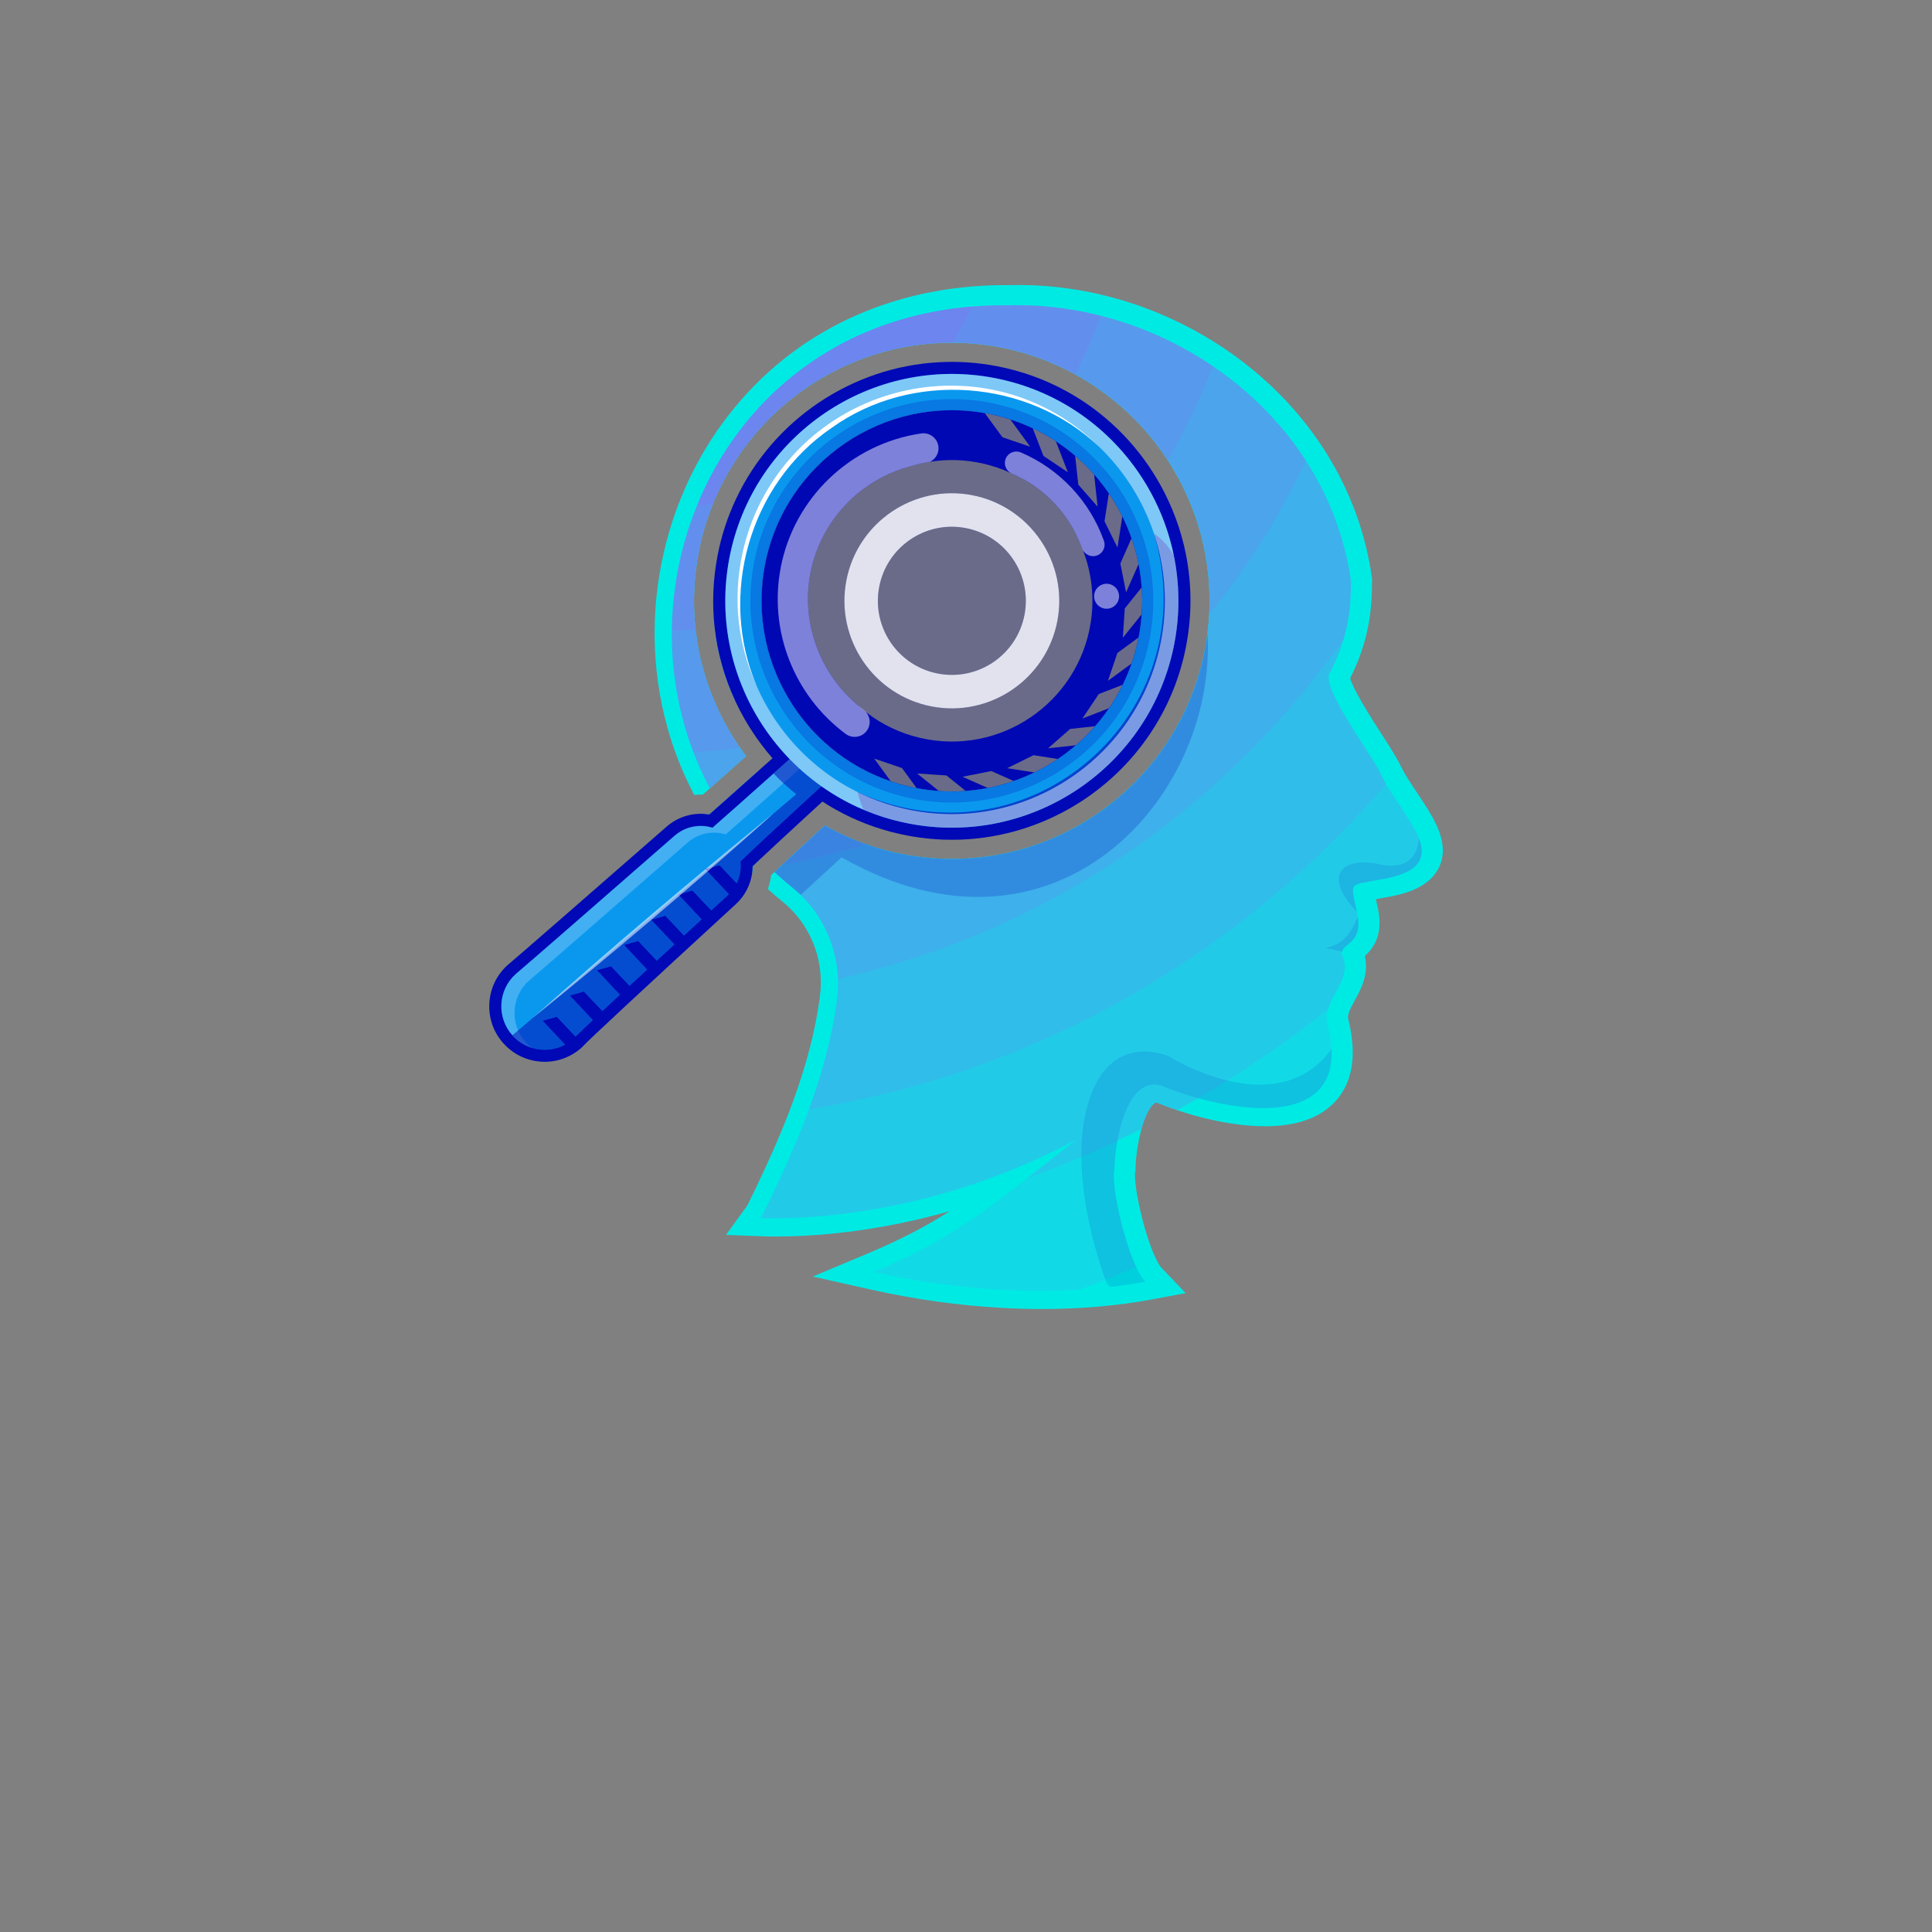 <svg xmlns="http://www.w3.org/2000/svg" xmlns:xlink="http://www.w3.org/1999/xlink" width="500" zoomAndPan="magnify" viewBox="0 0 375 375" height="500" preserveAspectRatio="xMidYMid meet" version="1.0"><rect x="0" y="0" width="375" height="375" fill="#808080" stroke="none"/><defs><clipPath id="e3a6aa7a0a"><path d="M 127 55.328 L 280.137 55.328 L 280.137 254.078 L 127 254.078 Z M 127 55.328 " clip-rule="nonzero"/></clipPath><clipPath id="4bb3d95c19"><path d="M 94.887 70 L 232 70 L 232 207 L 94.887 207 Z M 94.887 70 " clip-rule="nonzero"/></clipPath></defs><path fill="#00eae4" d="M 153.641 157.996 C 151.027 160.332 148.27 162.789 145.996 164.812 C 146.188 165.035 146.383 165.25 146.582 165.469 C 146.758 165.668 146.941 165.863 147.121 166.059 C 147.305 166.254 147.488 166.449 147.676 166.641 C 146.914 167.359 146.418 167.832 146.094 168.145 C 146.09 168.645 146.047 169.145 145.969 169.641 C 145.367 169.031 144.781 168.41 144.211 167.781 L 144.051 167.602 C 143.895 167.426 143.738 167.254 143.582 167.074 C 141.398 164.605 139.387 161.949 137.594 159.164 C 137.344 158.781 137.098 158.391 136.859 158 C 137.125 158.023 137.391 158.055 137.656 158.098 C 138.164 157.656 138.84 157.059 139.684 156.312 C 141.492 154.711 144.07 152.414 147.398 149.449 C 149.059 152.43 151.129 155.297 153.641 157.996 Z M 153.641 157.996 " fill-opacity="1" fill-rule="nonzero"/><path fill="#00eae4" d="M 142.742 136.121 C 140.605 131.551 139.25 126.707 138.703 121.742 C 140.078 121.566 141.445 121.363 142.801 121.129 C 141.961 126.074 141.902 131.137 142.742 136.121 Z M 142.742 136.121 " fill-opacity="1" fill-rule="nonzero"/><g clip-path="url(#e3a6aa7a0a)"><path fill="#00eae4" d="M 280.055 164.973 C 280.074 166.973 279.344 170.629 274.266 172.754 C 272.699 173.414 270.781 173.914 268.41 174.273 C 267.914 174.375 267.465 174.457 267.059 174.531 C 267.082 174.652 267.109 174.77 267.137 174.895 C 267.207 175.211 267.285 175.562 267.363 175.934 C 267.465 176.383 267.551 176.82 267.613 177.23 C 267.648 177.484 267.68 177.711 267.699 177.93 C 267.73 178.258 267.754 178.566 267.758 178.855 C 267.762 179.102 267.762 179.324 267.75 179.539 C 267.742 179.742 267.73 179.941 267.711 180.125 C 267.699 180.266 267.68 180.422 267.656 180.57 C 267.637 180.695 267.617 180.812 267.594 180.93 L 267.574 181.039 C 267.543 181.176 267.516 181.305 267.48 181.434 C 267.457 181.539 267.43 181.637 267.398 181.738 C 267.367 181.848 267.328 181.961 267.293 182.07 C 267.004 182.914 266.57 183.699 266.004 184.406 C 265.949 184.473 265.895 184.543 265.84 184.605 L 265.781 184.676 C 265.609 184.867 265.438 185.055 265.246 185.234 C 265.137 185.344 265.023 185.441 264.914 185.539 C 265.211 186.848 265.211 188.191 264.914 189.551 C 264.52 191.332 263.688 192.848 262.957 194.184 C 262.746 194.566 262.531 194.957 262.332 195.348 C 262.047 195.906 261.871 196.34 261.766 196.711 C 261.664 197.062 261.629 197.348 261.652 197.609 C 262.16 199.613 262.461 201.504 262.543 203.23 C 262.754 207.668 261.574 211.281 259.027 213.949 C 256.086 217.043 251.551 218.609 245.551 218.609 C 244.484 218.609 243.359 218.559 242.207 218.457 C 239.008 218.188 235.562 217.543 231.969 216.551 C 231.461 216.406 230.957 216.262 230.457 216.113 C 229.785 215.91 229.121 215.699 228.461 215.484 C 227.141 215.043 225.859 214.57 224.621 214.07 C 224.523 214.051 224.457 214.047 224.406 214.047 C 223.934 214.047 222.617 215.352 221.559 219.129 C 221.465 219.449 221.383 219.785 221.297 220.141 C 221.16 220.691 221.039 221.281 220.934 221.875 C 220.461 224.453 220.406 226.336 220.406 226.852 L 220.402 227.301 L 220.309 227.672 C 220.305 227.703 220.301 227.77 220.297 227.887 C 220.262 228.91 220.488 231.195 221.234 234.559 C 221.758 236.898 222.434 239.305 223.141 241.316 C 223.523 242.398 223.902 243.344 224.266 244.113 C 224.914 245.496 225.309 245.945 225.383 246.023 L 230.141 250.996 L 223.383 252.25 C 221.074 252.68 218.715 253.031 216.355 253.297 C 214.344 253.527 212.281 253.711 210.246 253.832 C 207.641 253.996 204.945 254.078 202.234 254.078 C 199.523 254.078 197.016 254.004 194.375 253.855 C 186.016 253.391 177.527 252.199 169.141 250.328 L 157.75 247.777 L 168.516 243.266 L 168.992 243.062 C 174.961 240.508 179.648 238.09 184.352 235.086 C 169.715 239.242 157.574 240.004 150.676 240.004 C 149.688 240.004 148.742 239.988 147.863 239.957 L 140.906 239.699 L 144.996 234.059 C 145.008 234.039 145.059 233.953 145.199 233.695 C 145.672 232.73 146.145 231.758 146.613 230.785 C 147.855 228.203 148.961 225.82 149.984 223.488 C 151.129 220.902 152.121 218.512 153.027 216.176 C 153.395 215.223 153.664 214.5 153.906 213.824 C 154.523 212.152 155.09 210.492 155.605 208.871 C 156.402 206.379 157.082 203.93 157.633 201.594 C 158.215 199.129 158.676 196.707 159.004 194.383 C 159.062 193.988 159.113 193.625 159.156 193.262 C 159.297 192.148 159.344 191.031 159.305 189.922 C 159.281 189.25 159.223 188.582 159.133 187.945 C 158.844 185.785 158.211 183.711 157.262 181.777 C 156.234 179.664 154.875 177.789 153.215 176.188 C 153.02 175.996 152.848 175.836 152.676 175.68 C 152.414 175.445 152.152 175.223 151.863 174.988 C 150.902 174.215 149.957 173.406 149.035 172.574 C 149.344 171.695 149.562 170.781 149.684 169.848 C 149.844 169.699 150.02 169.531 150.211 169.352 C 150.25 169.32 150.281 169.285 150.32 169.254 C 150.77 168.828 151.254 168.371 151.781 167.883 C 153.938 165.871 156.723 163.301 160.086 160.207 C 160.148 160.242 160.406 160.383 160.406 160.383 C 162.906 161.777 165.508 162.953 168.199 163.895 C 170.508 164.703 172.879 165.344 175.301 165.809 C 178.422 166.41 181.609 166.715 184.77 166.715 C 208.695 166.715 229.352 149.621 233.875 126.074 C 234.078 125.012 234.246 123.957 234.379 122.898 L 234.379 122.895 C 234.547 121.621 234.66 120.348 234.723 119.078 C 234.969 114.176 234.492 109.293 233.285 104.48 C 231.914 99.004 229.645 93.891 226.648 89.305 C 222.121 82.371 215.945 76.637 208.695 72.652 C 204.227 70.195 199.348 68.406 194.195 67.418 C 191.109 66.824 187.949 66.52 184.824 66.512 L 184.727 66.512 C 164.133 66.512 145.961 79.172 138.418 97.719 C 137.195 100.719 136.254 103.875 135.621 107.152 C 134.66 112.16 134.461 117.195 135.004 122.133 C 135.594 127.488 137.055 132.727 139.371 137.688 C 140.551 140.227 141.965 142.691 143.562 145.012 C 143.578 145.035 143.598 145.062 143.617 145.086 C 143.672 145.168 143.73 145.258 143.797 145.348 C 144.129 145.824 144.469 146.289 144.82 146.758 C 141.789 149.461 139.48 151.512 137.789 153.012 C 137.266 153.473 136.809 153.883 136.398 154.242 C 136.262 154.238 136.133 154.234 135.992 154.234 C 135.578 154.234 135.16 154.254 134.746 154.293 C 134.051 152.984 133.406 151.645 132.801 150.289 C 132.355 149.289 131.918 148.238 131.508 147.172 C 130.777 145.273 130.133 143.32 129.586 141.375 C 128.777 138.496 128.152 135.52 127.73 132.535 C 127.332 129.707 127.105 126.797 127.062 123.879 C 127.055 123.27 127.055 122.715 127.066 122.172 C 127.086 119.926 127.219 117.668 127.461 115.457 C 127.746 112.766 128.203 110.035 128.812 107.355 C 129.402 104.758 130.156 102.148 131.051 99.609 C 131.434 98.523 131.809 97.527 132.211 96.57 C 132.77 95.176 133.414 93.719 134.121 92.281 C 135.277 89.91 136.578 87.602 137.988 85.41 C 139.402 83.203 140.973 81.059 142.637 79.047 C 149.129 71.184 157.152 65.141 166.477 61.078 C 168.863 60.039 171.355 59.125 173.883 58.371 C 176.355 57.625 178.934 57.008 181.527 56.547 C 183.871 56.117 186.297 55.797 188.738 55.602 L 189.344 55.559 C 191.25 55.414 193.184 55.344 195.113 55.344 C 195.41 55.344 195.707 55.348 196.004 55.352 C 196.391 55.34 196.777 55.332 197.168 55.328 C 197.371 55.324 197.578 55.324 197.785 55.324 C 199.652 55.324 201.574 55.406 203.492 55.562 C 204.102 55.617 204.688 55.672 205.27 55.738 C 207.984 56.035 210.727 56.496 213.395 57.113 C 213.855 57.219 214.398 57.348 214.938 57.492 C 217.152 58.047 219.367 58.727 221.52 59.492 C 224.262 60.477 226.965 61.633 229.555 62.93 C 232.258 64.277 234.902 65.812 237.402 67.484 C 237.539 67.574 237.703 67.688 237.863 67.797 C 240.309 69.449 242.695 71.297 244.93 73.273 C 247.457 75.496 249.836 77.918 252 80.48 C 253.801 82.621 255.469 84.875 256.961 87.184 C 257.465 87.969 257.922 88.707 258.352 89.441 C 260.453 93.012 262.199 96.785 263.527 100.648 C 264.812 104.352 265.738 108.207 266.281 112.098 L 266.312 112.34 L 266.312 112.578 C 266.324 114 266.281 115.379 266.191 116.684 C 265.984 119.617 265.512 122.305 264.75 124.891 C 264.098 127.152 263.219 129.367 262.062 131.641 C 262.203 132.121 262.562 133.07 263.445 134.723 C 264.562 136.82 266.078 139.234 267.547 141.527 L 268.238 142.598 C 270.125 145.535 271.324 147.43 271.922 148.789 L 271.941 148.836 C 272.133 149.207 272.359 149.621 272.633 150.094 C 273.383 151.383 274.293 152.738 275.168 154.051 C 275.434 154.457 275.699 154.855 275.965 155.254 C 277.445 157.5 278.578 159.383 279.297 161.277 C 279.793 162.598 280.039 163.805 280.051 164.969 Z M 280.055 164.973 " fill-opacity="1" fill-rule="nonzero"/></g><path fill="#00eae4" d="M 147.398 149.449 C 149.055 152.43 151.125 155.297 153.641 157.996 C 151.027 160.332 148.27 162.789 145.996 164.812 C 145.73 164.516 145.469 164.215 145.215 163.914 C 144.996 163.656 144.777 163.398 144.562 163.137 C 144.484 163.043 144.41 162.949 144.332 162.855 C 144.125 162.602 143.918 162.344 143.715 162.082 C 143.52 161.832 143.328 161.582 143.133 161.332 C 142.977 161.129 142.824 160.93 142.68 160.727 C 141.852 159.617 141.07 158.488 140.332 157.34 C 140.113 156.996 139.895 156.656 139.68 156.312 C 141.488 154.711 144.066 152.414 147.398 149.449 Z M 147.398 149.449 " fill-opacity="1" fill-rule="nonzero"/><path fill="#00eae4" d="M 142.742 136.121 C 140.605 131.551 139.25 126.707 138.703 121.742 C 140.078 121.566 141.445 121.363 142.801 121.129 C 141.961 126.074 141.902 131.137 142.742 136.121 Z M 142.742 136.121 " fill-opacity="1" fill-rule="nonzero"/><path fill="#00eae4" d="M 275.965 165.254 C 275.965 165.406 275.957 165.547 275.945 165.695 C 275.945 165.703 275.938 165.715 275.938 165.719 C 275.926 165.863 275.902 166.008 275.867 166.145 C 275.848 166.234 275.828 166.324 275.797 166.41 C 275.781 166.457 275.766 166.508 275.75 166.551 C 275.75 166.555 275.746 166.562 275.746 166.566 C 275.723 166.637 275.695 166.703 275.668 166.77 C 275.645 166.82 275.621 166.875 275.594 166.926 C 275.539 167.043 275.477 167.164 275.402 167.277 C 275.371 167.328 275.344 167.375 275.305 167.426 C 275.305 167.43 275.297 167.441 275.289 167.445 C 275.258 167.492 275.223 167.539 275.188 167.586 C 275.133 167.66 275.074 167.738 275.008 167.805 C 274.945 167.879 274.879 167.953 274.805 168.02 C 274.766 168.066 274.723 168.109 274.672 168.152 C 274.621 168.203 274.562 168.25 274.504 168.301 C 274.461 168.344 274.414 168.379 274.363 168.414 C 274.305 168.469 274.242 168.512 274.18 168.555 C 274.117 168.605 274.047 168.648 273.98 168.691 C 273.758 168.848 273.508 169 273.234 169.141 C 273.031 169.25 272.812 169.355 272.582 169.457 C 272.367 169.547 272.145 169.633 271.91 169.723 C 271.84 169.746 271.773 169.77 271.707 169.793 C 271.484 169.875 271.25 169.949 271 170.023 C 270.711 170.113 270.406 170.195 270.086 170.273 C 269.648 170.383 269.18 170.484 268.676 170.578 C 268.594 170.594 268.512 170.609 268.426 170.625 C 268.09 170.684 267.742 170.746 267.379 170.797 C 261.887 171.902 262.086 171.008 263.352 176.93 C 263.438 177.301 263.504 177.652 263.555 177.973 C 263.578 178.148 263.602 178.312 263.617 178.473 C 263.637 178.695 263.652 178.91 263.656 179.113 C 263.66 179.273 263.66 179.43 263.652 179.586 C 263.648 179.699 263.641 179.812 263.633 179.918 C 263.621 180.027 263.609 180.125 263.594 180.223 C 263.582 180.305 263.566 180.383 263.555 180.461 C 263.535 180.551 263.516 180.637 263.496 180.719 C 263.484 180.766 263.473 180.812 263.457 180.855 C 263.438 180.922 263.418 180.988 263.395 181.051 C 263.227 181.551 262.984 181.941 262.715 182.277 C 262.68 182.328 262.637 182.371 262.602 182.414 C 262.496 182.535 262.391 182.645 262.285 182.746 C 262.188 182.84 262.094 182.926 261.996 183.008 C 261.949 183.055 261.902 183.094 261.848 183.133 C 261.594 183.352 261.348 183.551 261.133 183.75 C 261.094 183.785 261.059 183.824 261.023 183.859 C 260.844 184.039 260.695 184.23 260.594 184.438 C 260.578 184.477 260.559 184.512 260.543 184.551 C 260.539 184.562 260.539 184.57 260.535 184.582 C 260.52 184.621 260.508 184.664 260.496 184.707 C 260.453 184.883 260.438 185.074 260.461 185.289 C 261.094 186.605 261.152 187.805 260.902 188.941 C 260.527 190.648 259.465 192.215 258.637 193.855 C 258.297 194.52 258.004 195.191 257.805 195.895 C 257.566 196.723 257.469 197.59 257.613 198.512 C 258.105 200.395 258.375 202.086 258.449 203.594 C 258.914 213.395 251.035 215.711 242.145 214.941 C 241.945 214.922 241.746 214.906 241.547 214.887 C 241.41 214.871 241.27 214.855 241.129 214.84 C 240.871 214.812 240.605 214.781 240.348 214.746 C 239.895 214.691 239.441 214.625 238.992 214.555 C 238.539 214.48 238.086 214.402 237.633 214.324 C 237.406 214.281 237.18 214.238 236.953 214.195 C 236.727 214.148 236.5 214.102 236.277 214.059 C 235.824 213.961 235.375 213.859 234.93 213.754 C 234.555 213.668 234.184 213.578 233.812 213.484 C 233.789 213.48 233.766 213.473 233.742 213.465 C 233.348 213.363 232.957 213.262 232.57 213.152 C 232.473 213.125 232.379 213.102 232.281 213.07 C 232.117 213.023 231.953 212.98 231.793 212.934 C 231.566 212.871 231.348 212.809 231.129 212.742 C 229.074 212.121 227.133 211.434 225.418 210.73 C 220.965 209.422 218.508 214.414 217.301 219.461 C 217.145 220.109 217.008 220.766 216.895 221.406 C 216.867 221.543 216.848 221.68 216.82 221.816 C 216.75 222.227 216.688 222.629 216.637 223.02 C 216.617 223.152 216.598 223.281 216.582 223.41 C 216.562 223.586 216.539 223.762 216.52 223.934 C 216.48 224.258 216.449 224.578 216.422 224.887 C 216.41 224.988 216.402 225.09 216.398 225.191 C 216.379 225.391 216.367 225.582 216.355 225.766 C 216.34 225.953 216.332 226.137 216.324 226.309 C 216.32 226.426 216.312 226.535 216.312 226.648 C 216.309 226.773 216.309 226.898 216.309 227.016 C 216.246 227.262 216.211 227.586 216.199 227.965 C 216.145 229.641 216.543 232.48 217.223 235.551 C 217.758 237.949 218.465 240.492 219.25 242.738 C 219.402 243.168 219.559 243.59 219.715 243.992 C 219.766 244.129 219.82 244.266 219.875 244.395 C 220.086 244.922 220.301 245.426 220.523 245.895 C 220.727 246.324 220.93 246.727 221.137 247.094 C 221.199 247.215 221.266 247.324 221.336 247.438 C 221.66 247.984 221.992 248.441 222.316 248.785 C 220.121 249.195 217.863 249.535 215.555 249.797 C 213.613 250.02 211.637 250.191 209.637 250.316 C 204.637 250.629 199.461 250.633 194.195 250.336 C 186.07 249.883 177.742 248.719 169.562 246.891 C 169.723 246.824 169.883 246.754 170.043 246.688 C 178.004 243.281 183.602 240.137 189.32 236.184 C 192.461 234.016 195.641 231.609 199.262 228.777 C 201.117 227.324 203.082 225.773 205.227 224.082 C 206.363 223.184 207.559 222.242 208.809 221.262 C 205.352 223.109 201.93 224.738 198.578 226.172 C 174.23 236.566 153.352 236.648 147.613 236.438 C 147.777 236.207 147.938 235.922 148.117 235.578 C 148.605 234.586 149.094 233.586 149.574 232.582 C 150.746 230.148 151.895 227.684 152.996 225.184 C 154.082 222.723 155.129 220.23 156.102 217.715 C 156.41 216.91 156.719 216.098 157.016 215.285 C 157.633 213.598 158.215 211.906 158.762 210.199 C 159.555 207.703 160.262 205.188 160.859 202.652 C 161.453 200.152 161.938 197.633 162.293 195.102 C 162.352 194.707 162.41 194.312 162.457 193.914 C 162.621 192.602 162.676 191.289 162.629 189.988 C 162.598 189.199 162.531 188.414 162.426 187.637 C 162.078 185.094 161.328 182.629 160.207 180.34 C 160.133 180.188 160.059 180.035 159.977 179.883 C 159.898 179.73 159.82 179.582 159.738 179.43 C 159.656 179.281 159.578 179.129 159.488 178.98 C 159.402 178.82 159.312 178.664 159.219 178.516 C 159.137 178.379 159.051 178.238 158.965 178.105 C 158.875 177.957 158.785 177.812 158.688 177.672 C 158.594 177.527 158.496 177.387 158.398 177.25 C 157.918 176.547 157.391 175.867 156.824 175.215 C 156.77 175.148 156.711 175.082 156.648 175.02 C 156.566 174.922 156.484 174.824 156.395 174.73 C 156.23 174.551 156.062 174.371 155.891 174.195 C 155.793 174.098 155.703 174.004 155.602 173.906 C 155.531 173.836 155.465 173.77 155.398 173.707 C 155.191 173.504 154.977 173.305 154.766 173.113 C 154.453 172.832 154.133 172.559 153.805 172.297 C 152.59 171.312 151.422 170.301 150.309 169.262 C 150.758 168.84 151.246 168.383 151.77 167.895 C 153.93 165.879 156.715 163.309 160.078 160.215 C 160.141 160.254 160.395 160.395 160.395 160.395 C 162.895 161.789 165.496 162.965 168.191 163.902 C 170.496 164.715 172.867 165.352 175.289 165.816 C 178.414 166.422 181.598 166.723 184.758 166.723 C 208.688 166.723 229.34 149.633 233.863 126.082 C 234.066 125.02 234.234 123.965 234.367 122.906 L 234.367 122.902 C 234.535 121.633 234.648 120.359 234.711 119.086 C 234.961 114.184 234.48 109.301 233.273 104.488 C 231.902 99.012 229.633 93.898 226.641 89.312 C 222.113 82.379 215.934 76.645 208.688 72.664 C 204.215 70.207 199.336 68.414 194.188 67.426 C 191.098 66.832 187.941 66.527 184.816 66.52 L 184.719 66.52 C 164.121 66.52 145.949 79.184 138.406 97.727 C 137.188 100.727 136.242 103.883 135.613 107.164 C 134.648 112.168 134.449 117.203 134.996 122.141 C 135.582 127.496 137.043 132.734 139.359 137.699 C 140.539 140.234 141.953 142.699 143.555 145.023 C 143.57 145.043 143.586 145.07 143.605 145.098 C 143.66 145.18 143.719 145.266 143.789 145.355 C 144.117 145.832 144.457 146.301 144.809 146.766 C 141.777 149.469 139.473 151.523 137.781 153.02 C 137.066 151.695 136.414 150.348 135.809 148.984 C 135.375 148.008 134.969 147.027 134.59 146.039 C 133.895 144.234 133.293 142.41 132.777 140.566 C 132 137.816 131.418 135.023 131.023 132.215 C 130.641 129.492 130.43 126.758 130.391 124.02 C 130.383 123.488 130.383 122.957 130.395 122.426 C 130.414 120.297 130.535 118.172 130.766 116.055 C 131.039 113.469 131.469 110.906 132.043 108.379 C 132.609 105.895 133.316 103.449 134.164 101.043 C 134.504 100.086 134.863 99.129 135.254 98.188 C 135.805 96.805 136.414 95.445 137.066 94.109 C 138.152 91.883 139.375 89.715 140.723 87.621 C 142.059 85.539 143.52 83.531 145.105 81.609 C 150.973 74.508 158.512 68.625 167.57 64.68 C 169.805 63.707 172.133 62.852 174.555 62.125 C 176.883 61.422 179.297 60.844 181.793 60.398 C 184.012 59.992 186.297 59.691 188.645 59.5 C 188.844 59.488 189.039 59.473 189.238 59.457 C 191.324 59.305 193.461 59.238 195.645 59.262 C 196.035 59.254 196.426 59.242 196.816 59.242 C 198.816 59.223 200.812 59.301 202.801 59.465 C 203.359 59.512 203.914 59.566 204.465 59.629 C 207.062 59.91 209.641 60.344 212.176 60.93 C 212.66 61.039 213.145 61.156 213.625 61.281 C 215.742 61.816 217.832 62.453 219.887 63.188 C 222.492 64.121 225.039 65.211 227.508 66.449 C 230.082 67.73 232.57 69.176 234.949 70.77 C 235.094 70.863 235.234 70.957 235.375 71.055 C 237.723 72.645 239.969 74.379 242.09 76.254 C 244.484 78.363 246.719 80.641 248.773 83.074 C 250.461 85.078 252.031 87.191 253.453 89.395 C 253.898 90.09 254.34 90.797 254.758 91.516 C 256.715 94.836 258.355 98.355 259.629 102.055 C 260.82 105.496 261.691 109.09 262.211 112.805 C 262.223 114.133 262.184 115.402 262.102 116.617 C 261.91 119.281 261.48 121.711 260.801 124.035 C 260.168 126.219 259.312 128.312 258.227 130.426 C 258.172 130.48 258.117 130.547 258.078 130.613 C 258.059 130.645 258.035 130.68 258.02 130.715 C 258 130.75 257.988 130.789 257.973 130.828 C 257.953 130.871 257.941 130.926 257.93 130.973 C 257.914 131.02 257.902 131.07 257.898 131.121 C 257.895 131.133 257.895 131.145 257.891 131.156 C 257.875 131.258 257.871 131.363 257.871 131.477 C 257.871 132.68 258.648 134.551 259.781 136.672 C 260.973 138.906 262.555 141.418 264.039 143.73 C 265.914 146.656 267.625 149.258 268.164 150.547 C 268.191 150.598 268.215 150.652 268.242 150.703 C 268.488 151.188 268.754 151.668 269.035 152.156 C 270.078 153.945 271.328 155.75 272.484 157.5 C 273.703 159.352 274.816 161.141 275.434 162.781 C 275.508 162.98 275.574 163.172 275.637 163.367 C 275.672 163.484 275.707 163.602 275.734 163.719 C 275.746 163.762 275.758 163.801 275.766 163.844 C 275.793 163.93 275.812 164.02 275.824 164.105 C 275.844 164.188 275.859 164.27 275.871 164.352 C 275.906 164.543 275.93 164.73 275.938 164.914 C 275.945 164.988 275.945 165.051 275.945 165.125 C 275.949 165.168 275.949 165.211 275.949 165.258 Z M 275.965 165.254 " fill-opacity="1" fill-rule="nonzero"/><path fill="#f800ff" d="M 147.398 149.449 C 149.055 152.43 151.125 155.297 153.641 157.996 C 151.027 160.332 148.27 162.789 145.996 164.812 C 145.73 164.516 145.469 164.215 145.215 163.914 C 144.996 163.656 144.777 163.398 144.562 163.137 C 144.484 163.043 144.41 162.949 144.332 162.855 C 144.125 162.602 143.918 162.344 143.715 162.082 C 143.52 161.832 143.328 161.582 143.133 161.332 C 142.977 161.129 142.824 160.93 142.68 160.727 C 141.852 159.617 141.07 158.488 140.332 157.34 C 140.113 156.996 139.895 156.656 139.68 156.312 C 141.488 154.711 144.066 152.414 147.398 149.449 Z M 147.398 149.449 " fill-opacity="0.07" fill-rule="nonzero"/><path fill="#f800ff" d="M 142.742 136.121 C 140.605 131.551 139.25 126.707 138.703 121.742 C 140.078 121.566 141.445 121.363 142.801 121.129 C 141.961 126.074 141.902 131.137 142.742 136.121 Z M 142.742 136.121 " fill-opacity="0.07" fill-rule="nonzero"/><path fill="#f800ff" d="M 275.965 165.254 C 275.965 165.406 275.957 165.547 275.945 165.695 C 275.945 165.703 275.938 165.715 275.938 165.719 C 275.926 165.863 275.902 166.008 275.867 166.145 C 275.848 166.234 275.828 166.324 275.797 166.41 C 275.781 166.457 275.766 166.508 275.75 166.551 C 275.75 166.555 275.746 166.562 275.746 166.566 C 275.723 166.637 275.695 166.703 275.668 166.77 C 275.645 166.82 275.621 166.875 275.594 166.926 C 275.539 167.043 275.477 167.164 275.402 167.277 C 275.371 167.328 275.344 167.375 275.305 167.426 C 275.305 167.43 275.297 167.441 275.289 167.445 C 275.258 167.492 275.223 167.539 275.188 167.586 C 275.133 167.66 275.074 167.738 275.008 167.805 C 274.945 167.879 274.879 167.953 274.805 168.02 C 274.766 168.066 274.723 168.109 274.672 168.152 C 274.621 168.203 274.562 168.25 274.504 168.301 C 274.461 168.344 274.414 168.379 274.363 168.414 C 274.305 168.469 274.242 168.512 274.18 168.555 C 274.117 168.605 274.047 168.648 273.98 168.691 C 273.758 168.848 273.508 169 273.234 169.141 C 273.031 169.25 272.812 169.355 272.582 169.457 C 272.367 169.547 272.145 169.633 271.91 169.723 C 271.84 169.746 271.773 169.77 271.707 169.793 C 271.484 169.875 271.25 169.949 271 170.023 C 270.711 170.113 270.406 170.195 270.086 170.273 C 269.648 170.383 269.18 170.484 268.676 170.578 C 268.594 170.594 268.512 170.609 268.426 170.625 C 268.09 170.684 267.742 170.746 267.379 170.797 C 261.887 171.902 262.086 171.008 263.352 176.93 C 263.438 177.301 263.504 177.652 263.555 177.973 C 263.578 178.148 263.602 178.312 263.617 178.473 C 263.637 178.695 263.652 178.91 263.656 179.113 C 263.66 179.273 263.66 179.43 263.652 179.586 C 263.648 179.699 263.641 179.812 263.633 179.918 C 263.621 180.027 263.609 180.125 263.594 180.223 C 263.582 180.305 263.566 180.383 263.555 180.461 C 263.535 180.551 263.516 180.637 263.496 180.719 C 263.484 180.766 263.473 180.812 263.457 180.855 C 263.438 180.922 263.418 180.988 263.395 181.051 C 263.227 181.551 262.984 181.941 262.715 182.277 C 262.68 182.328 262.637 182.371 262.602 182.414 C 262.496 182.535 262.391 182.645 262.285 182.746 C 262.188 182.84 262.094 182.926 261.996 183.008 C 261.949 183.055 261.902 183.094 261.848 183.133 C 261.594 183.352 261.348 183.551 261.133 183.75 C 261.094 183.785 261.059 183.824 261.023 183.859 C 260.844 184.039 260.695 184.23 260.594 184.438 C 260.578 184.477 260.559 184.512 260.543 184.551 C 260.539 184.562 260.539 184.57 260.535 184.582 C 260.52 184.621 260.508 184.664 260.496 184.707 C 260.453 184.883 260.438 185.074 260.461 185.289 C 261.094 186.605 261.152 187.805 260.902 188.941 C 260.527 190.648 259.465 192.215 258.637 193.855 C 258.297 194.52 258.004 195.191 257.805 195.895 C 257.566 196.723 257.469 197.59 257.613 198.512 C 258.105 200.395 258.375 202.086 258.449 203.594 C 258.914 213.395 251.035 215.711 242.145 214.941 C 241.945 214.922 241.746 214.91 241.547 214.887 C 241.41 214.871 241.27 214.855 241.129 214.84 C 240.871 214.812 240.605 214.781 240.348 214.746 C 239.895 214.691 239.441 214.625 238.992 214.555 C 238.539 214.48 238.086 214.402 237.633 214.324 C 237.406 214.281 237.18 214.238 236.953 214.195 C 236.727 214.148 236.5 214.102 236.277 214.059 C 235.824 213.961 235.375 213.859 234.93 213.754 C 234.555 213.668 234.184 213.578 233.812 213.484 C 233.789 213.48 233.766 213.473 233.742 213.465 C 233.348 213.363 232.957 213.262 232.57 213.152 C 231.207 213.945 229.836 214.727 228.457 215.484 C 227.133 215.043 225.852 214.57 224.617 214.074 C 224.52 214.051 224.449 214.047 224.402 214.047 C 223.926 214.047 222.613 215.352 221.555 219.129 C 220.008 219.906 218.457 220.664 216.891 221.406 C 216.867 221.543 216.844 221.68 216.82 221.816 C 216.746 222.227 216.684 222.629 216.633 223.02 C 216.613 223.152 216.598 223.281 216.582 223.41 C 216.559 223.586 216.535 223.762 216.52 223.934 C 216.508 224.023 216.496 224.117 216.484 224.211 C 216.473 224.332 216.465 224.449 216.449 224.57 C 216.438 224.68 216.43 224.785 216.422 224.887 C 216.41 224.988 216.402 225.09 216.398 225.191 C 216.379 225.391 216.367 225.582 216.355 225.766 C 216.34 225.953 216.332 226.137 216.324 226.309 C 216.32 226.426 216.312 226.535 216.312 226.648 C 216.309 226.773 216.309 226.898 216.309 227.016 C 216.246 227.262 216.211 227.586 216.199 227.965 C 216.145 229.641 216.543 232.48 217.223 235.551 C 217.758 237.949 218.465 240.492 219.25 242.738 C 219.402 243.168 219.559 243.59 219.715 243.992 C 219.766 244.129 219.82 244.266 219.875 244.395 C 220.086 244.922 220.301 245.426 220.523 245.895 C 218.551 246.758 216.559 247.598 214.555 248.402 C 212.922 249.059 211.285 249.699 209.637 250.316 C 204.637 250.629 199.461 250.633 194.195 250.336 C 186.07 249.883 177.742 248.719 169.562 246.891 C 169.723 246.824 169.883 246.754 170.043 246.688 C 178.004 243.281 183.602 240.137 189.32 236.184 C 192.461 234.016 195.641 231.609 199.262 228.777 C 201.117 227.324 203.082 225.773 205.227 224.082 C 206.363 223.184 207.559 222.242 208.809 221.262 C 205.352 223.109 201.93 224.738 198.578 226.172 C 174.23 236.566 153.352 236.648 147.613 236.438 C 147.777 236.207 147.938 235.922 148.117 235.578 C 148.605 234.586 149.094 233.586 149.574 232.582 C 150.746 230.148 151.895 227.684 152.996 225.184 C 154.082 222.723 155.129 220.23 156.102 217.715 C 156.41 216.91 156.719 216.098 157.016 215.285 C 157.633 213.598 158.215 211.906 158.762 210.199 C 159.555 207.703 160.262 205.188 160.859 202.652 C 161.453 200.152 161.938 197.633 162.293 195.102 C 162.352 194.707 162.41 194.312 162.457 193.914 C 162.621 192.602 162.676 191.289 162.629 189.988 C 162.598 189.199 162.531 188.414 162.426 187.637 C 162.078 185.094 161.328 182.629 160.207 180.34 C 160.133 180.188 160.059 180.035 159.977 179.883 C 159.902 179.73 159.82 179.582 159.738 179.43 C 159.656 179.281 159.578 179.129 159.488 178.98 C 159.402 178.82 159.312 178.664 159.219 178.516 C 159.137 178.379 159.051 178.238 158.965 178.105 C 158.875 177.957 158.785 177.812 158.688 177.672 C 158.594 177.527 158.5 177.387 158.398 177.25 C 157.918 176.547 157.391 175.867 156.824 175.215 C 156.77 175.148 156.711 175.082 156.648 175.02 C 156.566 174.922 156.484 174.824 156.395 174.73 C 156.23 174.551 156.062 174.371 155.891 174.195 C 155.793 174.098 155.703 174.004 155.602 173.906 C 155.531 173.836 155.465 173.77 155.398 173.707 C 155.191 173.504 154.977 173.305 154.766 173.113 C 154.453 172.832 154.133 172.559 153.805 172.297 C 152.59 171.312 151.422 170.301 150.309 169.262 C 150.758 168.84 151.246 168.383 151.77 167.895 C 153.93 165.879 156.715 163.309 160.078 160.215 C 160.141 160.254 160.395 160.395 160.395 160.395 C 162.895 161.789 165.496 162.965 168.191 163.902 C 170.496 164.715 172.867 165.352 175.289 165.816 C 178.414 166.422 181.598 166.723 184.758 166.723 C 208.688 166.723 229.34 149.633 233.863 126.082 C 234.066 125.02 234.234 123.965 234.367 122.906 L 234.367 122.902 C 234.535 121.633 234.648 120.359 234.711 119.086 C 234.961 114.184 234.48 109.301 233.273 104.488 C 231.902 99.012 229.633 93.898 226.641 89.312 C 222.113 82.379 215.934 76.645 208.688 72.664 C 204.215 70.207 199.336 68.414 194.188 67.426 C 191.098 66.832 187.941 66.527 184.816 66.52 L 184.719 66.52 C 164.121 66.52 145.949 79.184 138.406 97.727 C 137.188 100.727 136.242 103.883 135.613 107.164 C 134.648 112.168 134.449 117.203 134.996 122.141 C 135.582 127.496 137.043 132.734 139.359 137.699 C 140.539 140.234 141.953 142.699 143.555 145.023 C 143.57 145.043 143.586 145.07 143.605 145.098 C 143.66 145.18 143.719 145.266 143.789 145.355 C 144.117 145.832 144.457 146.301 144.809 146.766 C 141.777 149.469 139.473 151.523 137.781 153.02 C 137.066 151.695 136.414 150.348 135.809 148.984 C 135.375 148.008 134.969 147.027 134.59 146.039 C 133.895 144.234 133.293 142.41 132.777 140.566 C 132 137.816 131.418 135.023 131.023 132.215 C 130.641 129.492 130.43 126.758 130.391 124.02 C 130.383 123.488 130.383 122.957 130.395 122.426 C 130.414 120.297 130.535 118.172 130.766 116.055 C 131.039 113.469 131.469 110.906 132.043 108.379 C 132.609 105.895 133.316 103.449 134.164 101.043 C 134.504 100.086 134.863 99.129 135.254 98.188 C 135.805 96.805 136.414 95.445 137.066 94.109 C 138.152 91.883 139.375 89.715 140.723 87.621 C 142.059 85.539 143.52 83.531 145.105 81.609 C 150.973 74.508 158.512 68.625 167.57 64.68 C 169.805 63.707 172.133 62.852 174.555 62.125 C 176.883 61.422 179.297 60.844 181.793 60.398 C 184.012 59.992 186.297 59.691 188.645 59.5 C 188.844 59.488 189.039 59.473 189.238 59.457 C 191.324 59.305 193.461 59.238 195.645 59.262 C 196.035 59.254 196.426 59.242 196.816 59.242 C 198.816 59.223 200.812 59.301 202.801 59.465 C 203.359 59.512 203.914 59.566 204.465 59.629 C 207.062 59.91 209.641 60.344 212.176 60.93 C 212.66 61.039 213.145 61.156 213.625 61.281 C 215.742 61.816 217.832 62.453 219.887 63.188 C 222.492 64.121 225.039 65.211 227.508 66.449 C 230.082 67.73 232.57 69.176 234.949 70.77 C 235.094 70.863 235.234 70.957 235.375 71.055 C 237.723 72.645 239.969 74.379 242.09 76.254 C 244.484 78.363 246.719 80.641 248.773 83.074 C 250.461 85.078 252.031 87.191 253.453 89.395 C 253.898 90.09 254.34 90.797 254.758 91.516 C 256.715 94.836 258.355 98.355 259.629 102.055 C 260.82 105.496 261.691 109.09 262.211 112.805 C 262.223 114.133 262.184 115.402 262.102 116.617 C 261.91 119.281 261.48 121.711 260.801 124.035 C 260.168 126.219 259.312 128.312 258.227 130.426 C 258.172 130.48 258.117 130.547 258.078 130.613 C 258.055 130.645 258.035 130.68 258.02 130.715 C 258 130.75 257.988 130.789 257.973 130.828 C 257.953 130.871 257.941 130.922 257.93 130.973 C 257.914 131.02 257.902 131.07 257.898 131.121 C 257.895 131.133 257.895 131.145 257.891 131.156 C 257.875 131.258 257.871 131.363 257.871 131.477 C 257.871 132.68 258.648 134.551 259.781 136.672 C 260.973 138.906 262.555 141.418 264.039 143.73 C 265.914 146.656 267.625 149.258 268.164 150.547 C 268.191 150.598 268.215 150.652 268.242 150.703 C 268.488 151.188 268.754 151.668 269.035 152.156 C 270.078 153.945 271.328 155.75 272.484 157.5 C 273.703 159.352 274.816 161.141 275.434 162.781 C 275.508 162.98 275.574 163.172 275.637 163.367 C 275.672 163.484 275.707 163.602 275.734 163.719 C 275.746 163.762 275.758 163.801 275.766 163.844 C 275.793 163.93 275.812 164.02 275.824 164.105 C 275.844 164.188 275.859 164.27 275.871 164.352 C 275.906 164.543 275.93 164.73 275.938 164.914 C 275.945 164.988 275.945 165.051 275.945 165.125 C 275.949 165.168 275.949 165.211 275.949 165.258 Z M 275.965 165.254 " fill-opacity="0.07" fill-rule="nonzero"/><path fill="#f800ff" d="M 147.398 149.449 C 149.055 152.43 151.125 155.297 153.641 157.996 C 151.027 160.332 148.27 162.789 145.996 164.812 C 145.73 164.516 145.469 164.215 145.215 163.914 C 144.996 163.656 144.777 163.398 144.562 163.137 C 144.484 163.043 144.41 162.949 144.332 162.855 C 144.125 162.602 143.918 162.344 143.715 162.082 C 143.52 161.832 143.328 161.582 143.133 161.332 C 142.977 161.129 142.824 160.93 142.68 160.727 C 141.852 159.617 141.07 158.488 140.332 157.34 C 140.113 156.996 139.895 156.656 139.68 156.312 C 141.488 154.711 144.066 152.414 147.398 149.449 Z M 147.398 149.449 " fill-opacity="0.07" fill-rule="nonzero"/><path fill="#f800ff" d="M 142.742 136.121 C 140.605 131.551 139.25 126.707 138.703 121.742 C 140.078 121.566 141.445 121.363 142.801 121.129 C 141.961 126.074 141.902 131.137 142.742 136.121 Z M 142.742 136.121 " fill-opacity="0.07" fill-rule="nonzero"/><path fill="#f800ff" d="M 275.965 165.254 C 275.965 165.406 275.957 165.547 275.945 165.695 C 275.945 165.703 275.938 165.715 275.938 165.719 C 275.926 165.863 275.902 166.008 275.867 166.145 C 275.848 166.234 275.828 166.324 275.797 166.41 C 275.781 166.457 275.766 166.508 275.75 166.551 C 275.75 166.555 275.746 166.562 275.746 166.566 C 275.723 166.637 275.695 166.703 275.668 166.77 C 275.645 166.82 275.621 166.875 275.594 166.926 C 275.539 167.043 275.477 167.164 275.402 167.277 C 275.371 167.328 275.344 167.375 275.305 167.426 C 275.305 167.43 275.297 167.441 275.289 167.445 C 275.258 167.492 275.223 167.539 275.188 167.586 C 275.133 167.66 275.074 167.738 275.008 167.805 C 274.945 167.879 274.879 167.953 274.805 168.02 C 274.766 168.066 274.723 168.109 274.672 168.152 C 274.621 168.203 274.562 168.25 274.504 168.301 C 274.461 168.344 274.414 168.379 274.363 168.414 C 274.305 168.469 274.242 168.512 274.18 168.555 C 274.117 168.605 274.047 168.648 273.98 168.691 C 273.758 168.848 273.508 169 273.234 169.141 C 273.031 169.25 272.812 169.355 272.582 169.457 C 272.367 169.547 272.145 169.633 271.91 169.723 C 271.84 169.746 271.773 169.77 271.707 169.793 C 271.484 169.875 271.25 169.949 271 170.023 C 270.711 170.113 270.406 170.195 270.086 170.273 C 269.648 170.383 269.18 170.484 268.676 170.578 C 268.594 170.594 268.512 170.609 268.426 170.625 C 268.09 170.684 267.742 170.746 267.379 170.797 C 261.887 171.902 262.086 171.008 263.352 176.93 C 263.438 177.301 263.504 177.652 263.555 177.973 C 263.578 178.148 263.602 178.312 263.617 178.473 C 263.637 178.695 263.652 178.91 263.656 179.113 C 263.66 179.273 263.66 179.43 263.652 179.586 C 263.648 179.699 263.641 179.812 263.633 179.918 C 263.621 180.027 263.609 180.125 263.594 180.223 C 263.582 180.305 263.566 180.383 263.555 180.461 C 263.535 180.551 263.516 180.637 263.496 180.719 C 263.484 180.766 263.473 180.812 263.457 180.855 C 263.438 180.922 263.418 180.988 263.395 181.051 C 263.227 181.551 262.984 181.941 262.715 182.277 C 262.68 182.328 262.637 182.371 262.602 182.414 C 262.496 182.535 262.391 182.645 262.285 182.746 C 262.188 182.84 262.094 182.926 261.996 183.008 C 261.949 183.055 261.902 183.094 261.848 183.133 C 261.594 183.352 261.348 183.551 261.133 183.75 C 261.094 183.785 261.059 183.824 261.023 183.859 C 260.844 184.039 260.695 184.23 260.594 184.438 C 260.578 184.477 260.559 184.512 260.543 184.551 C 260.539 184.562 260.539 184.57 260.535 184.582 C 260.52 184.621 260.508 184.664 260.496 184.707 C 260.453 184.883 260.438 185.074 260.461 185.289 C 261.094 186.605 261.152 187.805 260.902 188.941 C 260.527 190.648 259.465 192.215 258.637 193.855 C 258.297 194.52 258.004 195.191 257.805 195.895 C 251.523 200.902 244.988 205.516 238.242 209.727 C 236.367 210.902 234.48 212.043 232.57 213.152 C 231.207 213.945 229.836 214.727 228.453 215.484 C 227.133 215.043 225.852 214.57 224.613 214.074 C 224.516 214.051 224.445 214.047 224.398 214.047 C 223.926 214.047 222.609 215.352 221.551 219.129 C 220.008 219.906 218.453 220.664 216.891 221.406 C 214.574 222.504 212.234 223.559 209.879 224.566 C 206.379 226.066 202.84 227.469 199.262 228.773 C 201.117 227.324 203.082 225.77 205.227 224.082 C 206.363 223.18 207.559 222.238 208.809 221.262 C 205.352 223.109 201.93 224.738 198.578 226.168 C 174.23 236.566 153.352 236.645 147.613 236.434 C 147.777 236.207 147.938 235.918 148.117 235.578 C 148.605 234.582 149.094 233.582 149.574 232.578 C 150.746 230.148 151.895 227.684 152.996 225.184 C 154.082 222.723 155.129 220.23 156.102 217.715 C 156.41 216.906 156.719 216.098 157.016 215.281 C 157.633 213.598 158.215 211.902 158.762 210.195 C 159.555 207.703 160.262 205.184 160.859 202.648 C 161.453 200.148 161.938 197.633 162.293 195.102 C 162.352 194.707 162.41 194.309 162.457 193.91 C 162.621 192.598 162.676 191.285 162.629 189.984 C 162.598 189.199 162.531 188.414 162.426 187.633 C 162.078 185.09 161.328 182.625 160.207 180.336 C 160.133 180.188 160.059 180.031 159.977 179.879 C 159.902 179.727 159.82 179.578 159.738 179.426 C 159.656 179.277 159.578 179.125 159.488 178.98 C 159.402 178.82 159.312 178.664 159.219 178.512 C 159.137 178.375 159.051 178.234 158.965 178.102 C 158.875 177.957 158.785 177.812 158.688 177.672 C 158.594 177.523 158.5 177.383 158.398 177.246 C 157.918 176.543 157.391 175.863 156.824 175.211 C 156.77 175.145 156.711 175.078 156.648 175.016 C 156.566 174.918 156.484 174.824 156.395 174.73 C 156.23 174.547 156.062 174.367 155.891 174.195 C 155.793 174.098 155.703 174 155.602 173.902 C 155.531 173.836 155.465 173.77 155.398 173.707 C 155.191 173.5 154.977 173.305 154.766 173.109 C 154.453 172.828 154.133 172.559 153.805 172.293 C 152.59 171.312 151.422 170.301 150.309 169.258 C 150.758 168.836 151.246 168.379 151.77 167.891 C 153.93 165.879 156.715 163.305 160.078 160.215 C 160.141 160.25 160.395 160.391 160.395 160.391 C 162.895 161.785 165.496 162.961 168.191 163.898 C 170.496 164.711 172.867 165.352 175.289 165.816 C 178.414 166.418 181.598 166.723 184.758 166.723 C 208.688 166.723 229.34 149.629 233.863 126.078 C 234.066 125.02 234.234 123.961 234.367 122.902 L 234.367 122.898 C 234.535 121.629 234.648 120.355 234.711 119.086 C 234.961 114.184 234.48 109.301 233.273 104.484 C 231.902 99.012 229.633 93.895 226.641 89.312 C 222.113 82.375 215.934 76.641 208.688 72.66 C 204.215 70.203 199.336 68.414 194.188 67.426 C 191.098 66.832 187.941 66.523 184.816 66.52 L 184.719 66.52 C 164.121 66.52 145.949 79.18 138.406 97.723 C 137.188 100.727 136.242 103.883 135.613 107.16 C 134.648 112.168 134.449 117.199 134.996 122.137 C 135.582 127.492 137.043 132.73 139.359 137.695 C 140.539 140.23 141.953 142.695 143.555 145.02 C 143.57 145.043 143.586 145.066 143.605 145.094 C 143.66 145.176 143.719 145.266 143.789 145.355 C 144.117 145.828 144.457 146.297 144.809 146.766 C 141.777 149.465 139.473 151.52 137.781 153.02 C 137.066 151.691 136.414 150.344 135.809 148.98 C 135.375 148.008 134.969 147.023 134.59 146.035 C 133.895 144.234 133.293 142.41 132.777 140.566 C 132 137.812 131.418 135.023 131.023 132.215 C 130.641 129.492 130.43 126.754 130.391 124.016 C 130.383 123.484 130.383 122.953 130.395 122.422 C 130.414 120.297 130.535 118.168 130.766 116.055 C 131.039 113.469 131.469 110.902 132.043 108.375 C 132.609 105.891 133.316 103.445 134.164 101.043 C 134.504 100.082 134.863 99.129 135.254 98.184 C 135.805 96.805 136.414 95.441 137.066 94.109 C 138.152 91.883 139.375 89.715 140.723 87.617 C 142.059 85.535 143.52 83.527 145.105 81.609 C 150.973 74.508 158.512 68.625 167.57 64.68 C 169.805 63.707 172.133 62.848 174.555 62.125 C 176.883 61.422 179.297 60.844 181.793 60.395 C 184.012 59.988 186.297 59.688 188.645 59.5 C 188.844 59.484 189.039 59.469 189.238 59.453 C 191.324 59.301 193.461 59.234 195.645 59.262 C 196.035 59.25 196.426 59.242 196.816 59.238 C 198.816 59.219 200.812 59.297 202.801 59.465 C 203.359 59.512 203.914 59.562 204.465 59.625 C 207.062 59.906 209.641 60.344 212.176 60.926 C 212.66 61.039 213.145 61.156 213.625 61.281 C 215.742 61.816 217.832 62.453 219.887 63.184 C 222.492 64.117 225.039 65.207 227.508 66.445 C 230.082 67.727 232.57 69.172 234.949 70.766 C 235.094 70.859 235.234 70.957 235.375 71.055 C 237.723 72.641 239.969 74.379 242.09 76.254 C 244.484 78.359 246.719 80.641 248.773 83.07 C 250.461 85.074 252.031 87.188 253.453 89.395 C 253.898 90.09 254.34 90.793 254.758 91.512 C 256.715 94.832 258.355 98.355 259.629 102.051 C 260.82 105.496 261.691 109.086 262.211 112.805 C 262.223 114.133 262.184 115.398 262.102 116.613 C 261.91 119.277 261.48 121.711 260.801 124.031 C 260.172 126.219 259.312 128.312 258.227 130.422 C 258.172 130.48 258.117 130.543 258.078 130.609 C 258.055 130.645 258.035 130.676 258.02 130.715 C 258 130.746 257.988 130.785 257.973 130.824 C 257.953 130.871 257.941 130.918 257.93 130.969 C 257.914 131.02 257.902 131.066 257.898 131.121 C 257.895 131.129 257.895 131.141 257.891 131.152 C 257.875 131.258 257.871 131.359 257.871 131.477 C 257.871 132.676 258.648 134.547 259.781 136.672 C 260.973 138.902 262.559 141.418 264.039 143.727 C 265.914 146.652 267.625 149.254 268.164 150.543 C 268.191 150.598 268.215 150.648 268.242 150.699 C 268.488 151.184 268.754 151.668 269.035 152.152 C 270.078 153.945 271.328 155.75 272.484 157.496 C 273.703 159.352 274.816 161.137 275.434 162.781 C 275.508 162.977 275.574 163.172 275.637 163.363 C 275.672 163.484 275.707 163.598 275.734 163.719 C 275.746 163.758 275.758 163.801 275.766 163.84 C 275.793 163.926 275.812 164.016 275.824 164.102 C 275.844 164.184 275.859 164.27 275.871 164.352 C 275.906 164.539 275.93 164.727 275.938 164.914 C 275.945 164.984 275.945 165.051 275.945 165.121 C 275.949 165.168 275.949 165.211 275.949 165.254 Z M 275.965 165.254 " fill-opacity="0.07" fill-rule="nonzero"/><path fill="#f800ff" d="M 147.398 149.449 C 149.055 152.43 151.125 155.297 153.641 157.996 C 151.027 160.332 148.27 162.789 145.996 164.812 C 145.73 164.516 145.469 164.215 145.215 163.914 C 144.996 163.656 144.777 163.398 144.562 163.137 C 144.484 163.043 144.41 162.949 144.332 162.855 C 144.125 162.602 143.918 162.344 143.715 162.082 C 143.52 161.832 143.328 161.582 143.133 161.332 C 142.977 161.129 142.824 160.93 142.68 160.727 C 141.852 159.617 141.07 158.488 140.332 157.34 C 140.113 156.996 139.895 156.656 139.68 156.312 C 141.488 154.711 144.066 152.414 147.398 149.449 Z M 147.398 149.449 " fill-opacity="0.07" fill-rule="nonzero"/><path fill="#f800ff" d="M 142.742 136.121 C 140.605 131.551 139.25 126.707 138.703 121.742 C 140.078 121.566 141.445 121.363 142.801 121.129 C 141.961 126.074 141.902 131.137 142.742 136.121 Z M 142.742 136.121 " fill-opacity="0.07" fill-rule="nonzero"/><path fill="#f800ff" d="M 269.051 152.156 C 265.922 155.809 262.633 159.363 259.191 162.809 C 231.062 190.984 195.551 209.078 157.023 215.277 C 157.645 213.594 158.227 211.898 158.77 210.191 C 159.566 207.699 160.273 205.18 160.871 202.645 C 161.461 200.145 161.949 197.629 162.305 195.098 C 162.363 194.703 162.422 194.305 162.469 193.906 C 162.629 192.594 162.688 191.281 162.641 189.98 C 162.609 189.191 162.543 188.406 162.434 187.629 C 162.09 185.086 161.34 182.621 160.219 180.332 C 160.145 180.184 160.066 180.027 159.988 179.875 C 159.914 179.723 159.832 179.574 159.75 179.422 C 159.668 179.273 159.586 179.121 159.5 178.977 C 159.41 178.816 159.324 178.66 159.23 178.508 C 159.148 178.371 159.062 178.23 158.977 178.098 C 158.887 177.953 158.793 177.809 158.695 177.664 C 158.605 177.52 158.512 177.379 158.41 177.242 C 157.93 176.539 157.402 175.859 156.836 175.207 C 156.781 175.141 156.723 175.074 156.66 175.012 C 156.578 174.914 156.496 174.816 156.406 174.727 C 156.242 174.543 156.074 174.363 155.902 174.188 C 155.805 174.09 155.711 173.996 155.609 173.898 C 155.543 173.832 155.477 173.766 155.41 173.699 C 155.203 173.496 154.988 173.301 154.773 173.105 C 154.461 172.824 154.145 172.555 153.816 172.289 C 152.602 171.309 151.434 170.297 150.32 169.254 C 150.77 168.832 151.254 168.375 151.781 167.887 C 153.938 165.875 156.723 163.301 160.086 160.207 C 160.148 160.246 160.406 160.387 160.406 160.387 C 162.906 161.781 165.508 162.957 168.199 163.895 C 170.508 164.707 172.879 165.348 175.301 165.812 C 178.422 166.414 181.609 166.719 184.77 166.719 C 208.695 166.719 229.352 149.625 233.875 126.074 C 234.078 125.016 234.246 123.957 234.379 122.898 L 234.379 122.895 C 234.547 121.625 234.66 120.352 234.723 119.082 C 234.969 114.18 234.492 109.293 233.285 104.48 C 231.914 99.004 229.645 93.891 226.648 89.305 C 222.121 82.371 215.945 76.637 208.695 72.656 C 204.227 70.199 199.348 68.41 194.195 67.422 C 191.109 66.828 187.949 66.52 184.824 66.516 L 184.727 66.516 C 164.133 66.516 145.961 79.176 138.418 97.719 C 137.195 100.723 136.254 103.875 135.621 107.156 C 134.66 112.16 134.461 117.195 135.004 122.133 C 135.594 127.488 137.055 132.727 139.371 137.691 C 140.551 140.227 141.965 142.691 143.566 145.016 C 143.578 145.039 143.598 145.062 143.617 145.09 C 143.672 145.172 143.73 145.262 143.797 145.352 C 144.129 145.824 144.469 146.293 144.82 146.758 C 141.789 149.461 139.48 151.516 137.789 153.016 C 137.078 151.688 136.422 150.34 135.82 148.977 C 135.383 148.004 134.98 147.02 134.602 146.031 C 133.906 144.227 133.305 142.406 132.789 140.562 C 132.012 137.809 131.43 135.016 131.035 132.207 C 130.648 129.488 130.441 126.75 130.402 124.012 C 130.395 123.48 130.395 122.949 130.406 122.418 C 130.426 120.289 130.547 118.164 130.773 116.047 C 131.051 113.465 131.48 110.898 132.055 108.371 C 132.621 105.887 133.328 103.441 134.176 101.039 C 134.512 100.078 134.871 99.121 135.262 98.18 C 135.816 96.801 136.426 95.438 137.078 94.105 C 138.164 91.875 139.383 89.711 140.73 87.613 C 142.066 85.531 143.531 83.523 145.117 81.605 C 150.984 74.5 158.523 68.621 167.582 64.676 C 169.816 63.699 172.145 62.844 174.566 62.121 C 176.895 61.418 179.309 60.84 181.801 60.391 C 184.023 59.984 186.309 59.684 188.656 59.496 C 188.855 59.48 189.051 59.465 189.25 59.449 C 191.336 59.297 193.473 59.23 195.656 59.258 C 196.047 59.246 196.438 59.238 196.828 59.234 C 198.828 59.215 200.824 59.293 202.812 59.457 C 203.371 59.508 203.922 59.559 204.477 59.621 C 207.074 59.902 209.652 60.34 212.188 60.922 C 212.672 61.031 213.156 61.148 213.637 61.277 C 215.754 61.812 217.844 62.449 219.898 63.18 C 222.504 64.113 225.051 65.203 227.52 66.441 C 230.09 67.723 232.578 69.168 234.961 70.762 C 235.102 70.855 235.242 70.953 235.383 71.051 C 237.734 72.637 239.977 74.375 242.102 76.246 C 244.496 78.355 246.73 80.637 248.785 83.066 C 250.473 85.07 252.043 87.184 253.461 89.391 C 253.91 90.086 254.352 90.789 254.77 91.508 C 256.723 94.828 258.367 98.352 259.641 102.047 C 260.832 105.492 261.703 109.082 262.223 112.801 C 262.23 114.125 262.195 115.395 262.109 116.609 C 261.922 119.273 261.492 121.703 260.812 124.027 C 260.18 126.215 259.324 128.309 258.238 130.418 C 258.184 130.477 258.129 130.539 258.09 130.605 C 258.066 130.637 258.047 130.672 258.031 130.711 C 258.012 130.742 258 130.781 257.984 130.82 C 257.965 130.867 257.953 130.914 257.938 130.965 C 257.926 131.012 257.914 131.062 257.91 131.117 C 257.906 131.125 257.906 131.137 257.902 131.148 C 257.887 131.254 257.879 131.355 257.879 131.473 C 257.879 132.672 258.66 134.543 259.793 136.664 C 260.984 138.898 262.566 141.414 264.051 143.723 C 265.926 146.648 267.637 149.25 268.176 150.539 C 268.199 150.594 268.227 150.645 268.254 150.695 C 268.496 151.18 268.766 151.664 269.047 152.148 Z M 269.051 152.156 " fill-opacity="0.07" fill-rule="nonzero"/><path fill="#f800ff" d="M 147.398 149.449 C 149.055 152.43 151.125 155.297 153.641 157.996 C 151.027 160.332 148.27 162.789 145.996 164.812 C 145.73 164.516 145.469 164.215 145.215 163.914 C 144.996 163.656 144.777 163.398 144.562 163.137 C 144.484 163.043 144.41 162.949 144.332 162.855 C 144.125 162.602 143.918 162.344 143.715 162.082 C 143.52 161.832 143.328 161.582 143.133 161.332 C 142.977 161.129 142.824 160.93 142.68 160.727 C 141.852 159.617 141.07 158.488 140.332 157.34 C 140.113 156.996 139.895 156.656 139.68 156.312 C 141.488 154.711 144.066 152.414 147.398 149.449 Z M 147.398 149.449 " fill-opacity="0.07" fill-rule="nonzero"/><path fill="#f800ff" d="M 142.742 136.121 C 140.605 131.551 139.25 126.707 138.703 121.742 C 140.078 121.566 141.445 121.363 142.801 121.129 C 141.961 126.074 141.902 131.137 142.742 136.121 Z M 142.742 136.121 " fill-opacity="0.07" fill-rule="nonzero"/><path fill="#f800ff" d="M 262.227 112.805 C 262.238 114.133 262.203 115.398 262.117 116.613 C 261.93 119.277 261.5 121.711 260.816 124.031 C 255.383 131.793 249.227 139.137 242.395 145.98 C 220.152 168.254 192.625 183.309 162.641 189.977 C 162.609 189.188 162.543 188.402 162.438 187.625 C 162.094 185.082 161.34 182.617 160.219 180.328 C 160.145 180.176 160.07 180.023 159.988 179.871 C 159.918 179.719 159.836 179.57 159.75 179.418 C 159.668 179.27 159.59 179.117 159.504 178.973 C 159.414 178.812 159.324 178.656 159.23 178.504 C 159.148 178.367 159.066 178.227 158.98 178.094 C 158.891 177.949 158.797 177.801 158.699 177.66 C 158.605 177.516 158.512 177.375 158.414 177.238 C 157.93 176.535 157.402 175.855 156.84 175.203 C 156.781 175.137 156.723 175.07 156.664 175.008 C 156.582 174.91 156.496 174.812 156.406 174.719 C 156.246 174.539 156.078 174.359 155.902 174.184 C 155.805 174.086 155.715 173.992 155.613 173.895 C 155.547 173.828 155.48 173.758 155.41 173.695 C 155.203 173.492 154.992 173.297 154.777 173.102 C 154.465 172.82 154.148 172.551 153.82 172.285 C 152.602 171.301 151.434 170.293 150.32 169.25 C 150.77 168.828 151.258 168.371 151.785 167.883 C 153.941 165.871 156.727 163.297 160.09 160.203 C 160.152 160.242 160.406 160.383 160.406 160.383 C 162.906 161.777 165.512 162.953 168.203 163.891 C 170.508 164.703 172.883 165.344 175.301 165.805 C 178.426 166.41 181.613 166.715 184.77 166.715 C 208.699 166.715 229.355 149.621 233.875 126.07 C 234.082 125.012 234.246 123.953 234.383 122.895 L 234.383 122.891 C 234.547 121.621 234.66 120.348 234.723 119.078 C 234.973 114.176 234.496 109.289 233.289 104.477 C 231.914 99 229.645 93.887 226.652 89.301 C 222.125 82.367 215.945 76.633 208.699 72.652 C 204.23 70.195 199.348 68.406 194.199 67.418 C 191.109 66.82 187.953 66.516 184.828 66.508 L 184.73 66.508 C 164.133 66.508 145.965 79.172 138.422 97.715 C 137.199 100.719 136.254 103.871 135.625 107.152 C 134.664 112.156 134.461 117.191 135.008 122.129 C 135.594 127.484 137.055 132.723 139.375 137.688 C 140.555 140.223 141.965 142.688 143.566 145.012 C 143.582 145.031 143.598 145.059 143.617 145.086 C 143.676 145.168 143.734 145.258 143.801 145.344 C 144.133 145.82 144.473 146.289 144.82 146.754 C 141.789 149.457 139.484 151.512 137.793 153.012 C 137.078 151.684 136.426 150.336 135.82 148.973 C 135.387 147.996 134.984 147.016 134.605 146.027 C 133.91 144.223 133.305 142.398 132.789 140.555 C 132.016 137.805 131.43 135.012 131.039 132.203 C 130.652 129.48 130.445 126.746 130.402 124.008 C 130.395 123.477 130.395 122.945 130.406 122.414 C 130.426 120.285 130.547 118.16 130.777 116.043 C 131.051 113.457 131.484 110.895 132.059 108.367 C 132.621 105.883 133.332 103.438 134.18 101.035 C 134.516 100.074 134.875 99.117 135.266 98.176 C 135.816 96.797 136.43 95.434 137.078 94.102 C 138.168 91.871 139.387 89.707 140.734 87.609 C 142.07 85.527 143.535 83.52 145.121 81.602 C 150.988 74.496 158.523 68.617 167.582 64.672 C 169.82 63.695 172.148 62.84 174.566 62.117 C 176.895 61.414 179.309 60.832 181.805 60.387 C 184.023 59.98 186.312 59.68 188.66 59.492 C 188.855 59.477 189.055 59.461 189.25 59.445 C 191.34 59.293 193.477 59.227 195.66 59.254 C 196.047 59.242 196.438 59.234 196.828 59.23 C 198.828 59.211 200.828 59.289 202.816 59.453 C 203.371 59.504 203.926 59.555 204.477 59.617 C 207.078 59.898 209.656 60.336 212.191 60.918 C 212.672 61.027 213.16 61.145 213.641 61.273 C 215.754 61.809 217.844 62.441 219.902 63.176 C 222.504 64.109 225.051 65.199 227.52 66.438 C 230.094 67.719 232.582 69.164 234.965 70.758 C 235.105 70.852 235.246 70.945 235.387 71.043 C 237.738 72.633 239.98 74.371 242.102 76.242 C 244.5 78.352 246.734 80.633 248.785 83.062 C 250.477 85.066 252.043 87.18 253.465 89.383 C 253.914 90.082 254.352 90.785 254.77 91.504 C 256.727 94.824 258.367 98.348 259.641 102.043 C 260.832 105.484 261.707 109.078 262.223 112.797 Z M 262.227 112.805 " fill-opacity="0.07" fill-rule="nonzero"/><path fill="#f800ff" d="M 160.414 160.387 C 162.91 161.785 165.516 162.957 168.207 163.898 C 162.84 165.559 157.355 166.887 151.789 167.887 C 153.945 165.875 156.73 163.305 160.094 160.211 C 160.156 160.246 160.414 160.387 160.414 160.387 Z M 160.414 160.387 " fill-opacity="0.07" fill-rule="nonzero"/><path fill="#f800ff" d="M 147.398 149.449 C 149.055 152.43 151.125 155.297 153.641 157.996 C 151.027 160.332 148.27 162.789 145.996 164.812 C 145.73 164.516 145.469 164.215 145.215 163.914 C 144.996 163.656 144.777 163.398 144.562 163.137 C 144.484 163.043 144.41 162.949 144.332 162.855 C 144.125 162.602 143.918 162.344 143.715 162.082 C 143.52 161.832 143.328 161.582 143.133 161.332 C 142.977 161.129 142.824 160.93 142.68 160.727 C 141.852 159.617 141.07 158.488 140.332 157.34 C 140.113 156.996 139.895 156.656 139.68 156.312 C 141.488 154.711 144.066 152.414 147.398 149.449 Z M 147.398 149.449 " fill-opacity="0.07" fill-rule="nonzero"/><path fill="#f800ff" d="M 142.742 136.121 C 140.605 131.551 139.25 126.707 138.703 121.742 C 140.078 121.566 141.445 121.363 142.801 121.129 C 141.961 126.074 141.902 131.137 142.742 136.121 Z M 142.742 136.121 " fill-opacity="0.07" fill-rule="nonzero"/><path fill="#f800ff" d="M 234.727 119.086 C 234.977 114.184 234.5 109.301 233.293 104.484 C 231.918 99.012 229.648 93.895 226.656 89.312 C 222.129 82.375 215.949 76.641 208.703 72.66 C 204.234 70.203 199.355 68.414 194.203 67.426 C 191.113 66.832 187.957 66.523 184.832 66.52 L 184.734 66.52 C 164.137 66.52 145.969 79.18 138.426 97.723 C 137.203 100.727 136.258 103.883 135.629 107.16 C 134.668 112.168 134.465 117.199 135.012 122.137 C 135.598 127.492 137.059 132.73 139.379 137.695 C 140.559 140.23 141.969 142.695 143.57 145.02 C 143.586 145.043 143.602 145.066 143.621 145.094 C 143.68 145.176 143.738 145.266 143.805 145.355 C 144.137 145.828 144.477 146.297 144.824 146.766 C 141.797 149.465 139.488 151.52 137.797 153.02 C 137.086 151.691 136.43 150.344 135.824 148.98 C 135.391 148.008 134.988 147.023 134.609 146.035 C 133.914 144.234 133.309 142.41 132.793 140.566 C 132.02 137.812 131.438 135.023 131.043 132.215 C 130.656 129.492 130.449 126.754 130.406 124.016 C 130.402 123.484 130.402 122.953 130.41 122.422 C 130.43 120.297 130.551 118.168 130.781 116.055 C 131.059 113.469 131.488 110.902 132.062 108.375 C 132.629 105.891 133.336 103.445 134.184 101.043 C 134.52 100.082 134.879 99.129 135.27 98.184 C 135.82 96.805 136.434 95.441 137.086 94.109 C 138.172 91.883 139.391 89.715 140.738 87.617 C 142.074 85.535 143.539 83.527 145.125 81.609 C 150.992 74.508 158.527 68.625 167.586 64.68 C 169.824 63.707 172.152 62.848 174.574 62.125 C 176.902 61.422 179.312 60.844 181.809 60.395 C 184.027 59.988 186.316 59.688 188.664 59.5 C 188.859 59.484 189.059 59.469 189.254 59.453 C 191.344 59.301 193.48 59.234 195.664 59.262 C 196.055 59.25 196.441 59.242 196.832 59.238 C 198.832 59.219 200.832 59.297 202.82 59.465 C 203.375 59.512 203.93 59.562 204.484 59.625 C 207.082 59.906 209.66 60.344 212.195 60.926 C 212.68 61.039 213.164 61.156 213.645 61.281 C 215.762 61.816 217.852 62.453 219.906 63.184 C 222.508 64.117 225.055 65.207 227.523 66.445 C 230.098 67.727 232.586 69.172 234.969 70.766 C 235.109 70.859 235.25 70.957 235.391 71.055 C 237.742 72.641 239.984 74.379 242.105 76.254 C 244.504 78.359 246.738 80.641 248.789 83.07 C 250.48 85.074 252.047 87.188 253.469 89.395 C 248.543 99.965 242.262 109.938 234.727 119.086 Z M 234.727 119.086 " fill-opacity="0.07" fill-rule="nonzero"/><path fill="#f800ff" d="M 142.742 136.121 C 140.605 131.551 139.25 126.707 138.703 121.742 C 140.078 121.566 141.445 121.363 142.801 121.129 C 141.961 126.074 141.902 131.137 142.742 136.121 Z M 142.742 136.121 " fill-opacity="0.07" fill-rule="nonzero"/><path fill="#f800ff" d="M 235.387 71.055 C 233.023 77.375 230.109 83.484 226.656 89.312 C 222.129 82.375 215.949 76.641 208.703 72.66 C 204.234 70.203 199.355 68.414 194.203 67.426 C 191.113 66.832 187.957 66.523 184.832 66.52 L 184.734 66.52 C 164.137 66.52 145.969 79.18 138.426 97.723 C 137.203 100.727 136.258 103.883 135.629 107.16 C 134.668 112.168 134.465 117.199 135.012 122.137 C 135.598 127.492 137.059 132.73 139.379 137.695 C 140.559 140.23 141.969 142.695 143.57 145.02 C 143.586 145.043 143.602 145.066 143.621 145.094 C 140.645 145.52 137.637 145.836 134.605 146.035 C 133.91 144.234 133.309 142.41 132.793 140.566 C 132.016 137.812 131.434 135.023 131.039 132.215 C 130.652 129.492 130.445 126.754 130.406 124.016 C 130.398 123.484 130.398 122.953 130.41 122.422 C 130.43 120.297 130.551 118.168 130.781 116.055 C 131.055 113.469 131.484 110.902 132.059 108.375 C 132.625 105.891 133.332 103.445 134.18 101.043 C 134.52 100.082 134.879 99.129 135.266 98.184 C 135.82 96.805 136.43 95.441 137.082 94.109 C 138.168 91.883 139.391 89.715 140.734 87.617 C 142.07 85.535 143.535 83.527 145.121 81.609 C 150.988 74.508 158.527 68.625 167.586 64.68 C 169.82 63.707 172.148 62.848 174.57 62.125 C 176.898 61.422 179.312 60.844 181.805 60.395 C 184.027 59.988 186.312 59.688 188.66 59.5 C 188.859 59.484 189.055 59.469 189.254 59.453 C 191.34 59.301 193.477 59.234 195.66 59.262 C 196.051 59.25 196.441 59.242 196.832 59.238 C 198.832 59.219 200.828 59.297 202.816 59.465 C 203.375 59.512 203.93 59.562 204.48 59.625 C 207.078 59.906 209.656 60.344 212.191 60.926 C 212.676 61.039 213.16 61.156 213.641 61.281 C 215.758 61.816 217.848 62.453 219.902 63.184 C 222.508 64.117 225.055 65.207 227.523 66.445 C 230.094 67.727 232.582 69.172 234.965 70.766 C 235.105 70.859 235.246 70.957 235.387 71.055 Z M 235.387 71.055 " fill-opacity="0.07" fill-rule="nonzero"/><path fill="#f800ff" d="M 213.641 61.281 C 212.254 65.184 210.605 68.984 208.703 72.66 C 204.23 70.203 199.352 68.414 194.203 67.426 C 191.113 66.832 187.957 66.523 184.828 66.52 L 184.73 66.52 C 164.137 66.52 145.965 79.18 138.422 97.723 C 137.203 100.727 136.258 103.883 135.625 107.16 C 134.664 112.168 134.465 117.199 135.008 122.137 C 133.484 122.273 131.945 122.367 130.406 122.426 C 130.426 120.297 130.547 118.172 130.773 116.055 C 131.051 113.469 131.48 110.906 132.055 108.379 C 132.621 105.895 133.328 103.449 134.176 101.043 C 134.512 100.086 134.871 99.129 135.262 98.188 C 135.816 96.805 136.426 95.445 137.078 94.109 C 138.164 91.883 139.383 89.715 140.73 87.621 C 142.066 85.539 143.531 83.531 145.117 81.609 C 150.984 74.508 158.523 68.625 167.582 64.68 C 169.816 63.707 172.145 62.852 174.566 62.125 C 176.895 61.422 179.309 60.844 181.801 60.398 C 184.023 59.992 186.309 59.691 188.656 59.504 C 188.855 59.488 189.051 59.473 189.25 59.457 C 191.336 59.305 193.473 59.238 195.656 59.262 C 196.047 59.254 196.438 59.242 196.828 59.242 C 198.828 59.223 200.824 59.301 202.812 59.465 C 203.371 59.512 203.922 59.566 204.477 59.629 C 207.074 59.91 209.652 60.344 212.188 60.93 C 212.672 61.039 213.156 61.156 213.637 61.281 Z M 213.641 61.281 " fill-opacity="0.07" fill-rule="nonzero"/><path fill="#f800ff" d="M 188.66 59.504 C 187.52 61.922 186.238 64.266 184.828 66.52 L 184.73 66.52 C 164.137 66.52 145.965 79.18 138.422 97.723 C 137.379 97.902 136.324 98.055 135.266 98.188 C 135.82 96.805 136.43 95.445 137.082 94.109 C 138.168 91.883 139.391 89.715 140.734 87.621 C 142.07 85.539 143.535 83.531 145.121 81.609 C 150.988 74.508 158.527 68.625 167.586 64.68 C 169.82 63.707 172.148 62.852 174.57 62.125 C 176.898 61.422 179.312 60.844 181.805 60.398 C 184.027 59.992 186.312 59.691 188.66 59.504 Z M 188.66 59.504 " fill-opacity="0.07" fill-rule="nonzero"/><path fill="#0009b5" d="M 267.387 170.801 C 261.895 171.902 262.094 171.012 263.359 176.93 C 256.75 170.156 260.227 166.125 267.836 167.762 C 275.445 169.398 275.375 162.773 275.375 162.773 C 275.375 162.773 275.398 162.777 275.453 162.781 C 276.879 166.555 275.711 169.559 267.391 170.797 Z M 267.387 170.801 " fill-opacity="0.11" fill-rule="nonzero"/><path fill="#0009b5" d="M 263.66 179.586 C 263.656 179.699 263.652 179.812 263.641 179.918 C 263.629 180.027 263.617 180.125 263.602 180.223 C 263.594 180.305 263.578 180.383 263.562 180.461 C 263.543 180.551 263.523 180.637 263.504 180.719 C 263.492 180.766 263.48 180.812 263.465 180.855 C 263.445 180.922 263.426 180.988 263.402 181.051 C 263.238 181.551 262.996 181.941 262.723 182.277 C 262.688 182.328 262.645 182.371 262.609 182.414 C 262.504 182.535 262.402 182.645 262.293 182.746 C 262.195 182.84 262.105 182.926 262.008 183.008 C 261.957 183.055 261.91 183.094 261.855 183.133 C 261.605 183.352 261.355 183.551 261.141 183.75 C 261.102 183.785 261.066 183.824 261.031 183.859 C 260.855 184.039 260.703 184.23 260.602 184.438 C 260.586 184.477 260.57 184.512 260.555 184.551 C 260.551 184.562 260.547 184.57 260.543 184.582 C 260.527 184.621 260.516 184.664 260.504 184.707 L 257.242 183.977 C 261.84 183.332 263.129 178.617 263.562 177.977 C 263.586 178.152 263.609 178.312 263.625 178.477 Z M 263.66 179.586 " fill-opacity="0.11" fill-rule="nonzero"/><path fill="#0009b5" d="M 242.148 214.941 C 238.48 214.629 234.641 213.789 231.137 212.738 C 229.078 212.121 227.141 211.43 225.426 210.727 C 220.973 209.422 218.516 214.414 217.305 219.457 C 216.609 222.355 216.328 225.266 216.312 227.008 C 216.25 227.258 216.219 227.582 216.207 227.961 C 216.148 229.637 216.551 232.477 217.23 235.547 C 217.766 237.945 218.473 240.488 219.258 242.734 C 220.203 245.418 221.273 247.684 222.324 248.781 C 220.125 249.191 217.871 249.531 215.562 249.793 L 214.887 249.266 C 214.887 249.266 206.922 229.324 211.098 214.516 C 215.266 199.707 226.832 205.023 226.832 205.023 C 226.832 205.023 247.793 218.301 258.453 203.594 C 258.922 213.395 251.043 215.711 242.148 214.941 Z M 242.148 214.941 " fill-opacity="0.11" fill-rule="nonzero"/><path fill="#0009b5" d="M 163.344 166.406 C 160.699 168.82 157.832 171.465 155.414 173.703 C 155.207 173.5 154.996 173.301 154.781 173.109 C 154.469 172.828 154.152 172.555 153.824 172.293 C 152.605 171.309 151.438 170.297 150.324 169.258 C 150.773 168.836 151.262 168.375 151.789 167.887 C 153.945 165.875 156.73 163.305 160.094 160.211 C 160.156 160.246 160.414 160.387 160.414 160.387 C 162.91 161.785 165.516 162.957 168.207 163.898 C 170.516 164.711 172.887 165.348 175.309 165.812 C 178.43 166.414 181.617 166.719 184.777 166.719 C 208.703 166.719 229.359 149.625 233.883 126.078 C 234.086 125.016 234.25 123.961 234.387 122.902 C 236.16 155.188 204.406 189.848 163.344 166.402 Z M 163.344 166.406 " fill-opacity="0.21" fill-rule="nonzero"/><g clip-path="url(#4bb3d95c19)"><path fill="#0009b5" d="M 229.688 105.395 C 228.574 100.949 226.809 96.719 224.484 92.832 C 220.293 85.812 214.273 79.914 206.938 75.902 C 202.84 73.656 198.332 72.004 193.5 71.078 C 189.723 70.348 185.965 70.109 182.289 70.305 C 165.34 71.207 150.113 81.457 142.875 96.812 C 141.246 100.254 140.02 103.953 139.273 107.859 C 138.383 112.504 138.199 117.176 138.703 121.742 C 139.25 126.707 140.605 131.551 142.742 136.121 C 143.836 138.473 145.137 140.746 146.641 142.93 C 146.691 143.008 146.75 143.094 146.816 143.184 C 147.109 143.605 147.41 144.02 147.723 144.43 C 148.422 145.371 149.164 146.285 149.941 147.176 C 149.168 147.867 148.586 148.383 148.586 148.383 C 148.176 148.75 147.781 149.102 147.395 149.445 C 144.066 152.414 141.488 154.707 139.68 156.312 C 138.836 157.055 138.16 157.652 137.652 158.098 C 137.387 158.051 137.121 158.023 136.855 157.996 C 134.145 157.766 131.465 158.637 129.387 160.453 C 116 172.152 99.914 186.184 98.621 187.242 L 98.578 187.273 L 98.535 187.309 C 96.398 189.227 95.137 191.863 94.98 194.738 C 94.82 197.605 95.789 200.367 97.707 202.508 C 99.285 204.277 101.348 205.445 103.672 205.895 C 107.004 206.535 110.359 205.605 112.887 203.344 L 112.992 203.242 L 113.094 203.129 C 114.004 202.098 125.117 191.762 142.824 175.5 C 144.516 173.949 145.613 171.871 145.965 169.641 C 146.047 169.145 146.086 168.645 146.09 168.145 C 146.414 167.832 146.91 167.359 147.672 166.641 C 149.387 165.031 152.438 162.191 157.863 157.207 C 158.473 156.648 159.062 156.105 159.641 155.578 C 160.184 155.934 160.73 156.277 161.289 156.605 C 161.578 156.781 161.898 156.961 162.215 157.141 C 166.031 159.27 170.121 160.844 174.395 161.82 C 174.926 161.945 175.465 162.055 176.004 162.16 C 201.082 166.988 225.41 150.484 230.23 125.371 C 230.316 124.918 230.398 124.461 230.469 124.008 C 231.504 117.633 231.172 111.316 229.688 105.391 Z M 195.902 151.883 C 190.227 153.695 184.031 154.152 177.777 152.949 C 174.277 152.27 170.984 151.121 167.961 149.57 C 164.188 147.641 160.828 145.094 157.98 142.086 C 156.516 140.539 155.188 138.871 154.012 137.094 C 150.672 132.07 148.551 126.238 147.973 120.074 C 147.648 116.672 147.801 113.16 148.477 109.629 C 149.137 106.191 150.254 102.953 151.762 99.973 C 153.379 96.758 155.441 93.836 157.852 91.277 C 161.652 87.25 166.32 84.105 171.48 82.105 C 177.723 79.688 184.688 78.934 191.727 80.289 C 193.973 80.719 196.137 81.352 198.195 82.156 C 199.461 82.648 200.688 83.207 201.867 83.828 C 209.262 87.703 215.047 93.961 218.414 101.41 C 221.457 108.133 222.527 115.82 221.027 123.602 C 219.82 129.91 217.062 135.535 213.234 140.164 C 208.703 145.641 202.668 149.719 195.902 151.879 Z M 195.902 151.883 " fill-opacity="1" fill-rule="nonzero"/></g><path fill="#0009b5" d="M 99.453 200.945 C 102.539 204.398 107.855 204.703 111.324 201.598 C 112.602 200.121 131.434 182.781 141.246 173.77 C 143.137 172.039 143.965 169.586 143.707 167.219 C 143.73 167.199 143.75 167.18 143.77 167.16 C 144.398 166.434 150.812 160.512 156.285 155.48 C 158.297 153.637 160.184 151.91 161.609 150.605 C 161.691 150.527 161.777 150.449 161.855 150.379 C 163.289 149.066 164.199 148.238 164.199 148.238 C 161.758 146.988 159.719 145.137 158.242 142.91 C 158.242 142.91 157.371 143.691 155.984 144.93 C 155.801 145.098 155.602 145.27 155.402 145.453 C 153.961 146.734 152.105 148.391 150.152 150.137 C 145.195 154.555 139.562 159.57 138.297 160.656 C 138.027 160.574 137.754 160.504 137.484 160.453 C 135.219 160.02 132.793 160.598 130.93 162.223 C 121.121 170.797 101.59 187.848 100.105 189.059 C 96.645 192.16 96.359 197.484 99.453 200.945 Z M 99.453 200.945 " fill-opacity="1" fill-rule="nonzero"/><path fill="#0a98ef" d="M 164.199 148.242 C 164.199 148.242 163.289 149.066 161.855 150.379 C 161.773 150.449 161.695 150.527 161.609 150.605 C 161.004 151.156 160.324 151.781 159.586 152.461 C 158.57 153.387 157.449 154.414 156.289 155.484 C 150.816 160.512 144.402 166.438 143.773 167.168 C 143.754 167.188 143.73 167.203 143.707 167.223 C 143.867 168.648 143.621 170.121 142.984 171.434 L 139.668 167.922 L 137.68 168.48 L 136.898 168.699 L 137.129 168.945 L 141.465 173.566 C 141.391 173.633 141.32 173.703 141.246 173.773 C 140.266 174.676 139.195 175.656 138.062 176.699 L 134.402 172.824 L 131.66 173.594 L 131.629 173.602 L 131.641 173.613 L 136.172 178.438 C 135.074 179.449 133.93 180.5 132.77 181.57 L 129.137 177.73 L 126.363 178.504 L 130.879 183.312 C 129.75 184.352 128.609 185.402 127.48 186.449 L 123.871 182.629 L 121.098 183.406 L 125.594 188.191 C 124.43 189.262 123.297 190.316 122.199 191.332 L 118.605 187.531 L 115.836 188.305 L 120.312 193.078 C 119.105 194.203 117.965 195.266 116.93 196.23 L 113.34 192.438 L 110.566 193.211 L 115.059 197.992 C 113.496 199.461 112.324 200.578 111.715 201.188 L 108.074 197.336 L 105.297 198.113 L 109.668 202.762 C 106.324 204.551 102.082 203.891 99.449 200.949 C 96.355 197.488 96.645 192.164 100.102 189.062 C 101.582 187.852 121.117 170.801 130.926 162.227 C 132.789 160.602 135.215 160.023 137.477 160.457 C 137.75 160.512 138.023 160.578 138.289 160.66 C 139.559 159.574 145.188 154.562 150.145 150.145 C 152.102 148.395 153.953 146.738 155.395 145.457 C 155.594 145.273 155.789 145.102 155.977 144.934 C 157.359 143.699 158.234 142.918 158.234 142.918 C 159.711 145.145 161.75 147 164.195 148.246 Z M 164.199 148.242 " fill-opacity="1" fill-rule="nonzero"/><path fill="#ffffff" d="M 159.91 145.012 C 159.551 145.336 159.086 145.746 158.543 146.23 C 158.355 146.398 158.16 146.57 157.957 146.754 C 156.52 148.035 154.664 149.691 152.707 151.441 C 147.75 155.859 142.121 160.871 140.852 161.957 C 140.586 161.875 140.312 161.809 140.039 161.754 C 137.773 161.32 135.348 161.898 133.488 163.523 C 123.676 172.098 104.148 189.148 102.664 190.359 C 99.203 193.461 98.91 198.785 102.008 202.246 C 102.383 202.668 102.797 203.043 103.23 203.367 C 101.82 202.934 100.504 202.121 99.449 200.941 C 96.355 197.48 96.645 192.156 100.102 189.055 C 101.582 187.844 121.117 170.793 130.926 162.219 C 132.789 160.594 135.215 160.012 137.477 160.449 C 137.75 160.5 138.023 160.57 138.289 160.652 C 139.559 159.566 145.188 154.555 150.145 150.133 C 152.102 148.387 153.953 146.73 155.395 145.449 C 155.594 145.262 155.789 145.09 155.977 144.926 C 157.359 143.691 158.234 142.91 158.234 142.91 C 158.727 143.656 159.285 144.359 159.902 145.012 Z M 159.91 145.012 " fill-opacity="0.23" fill-rule="nonzero"/><path fill="#0009b5" d="M 131.641 173.605 L 136.172 178.43 C 135.074 179.441 133.93 180.492 132.77 181.562 L 129.137 177.723 L 126.363 178.496 L 130.879 183.305 C 129.75 184.348 128.609 185.398 127.48 186.441 L 123.871 182.625 L 121.098 183.398 L 125.594 188.184 C 124.43 189.258 123.297 190.309 122.199 191.328 L 118.605 187.523 L 115.836 188.301 L 120.312 193.07 C 119.105 194.195 117.965 195.258 116.93 196.227 L 113.34 192.43 L 110.566 193.203 L 115.059 197.984 C 113.496 199.453 112.324 200.574 111.715 201.184 L 108.074 197.332 L 105.297 198.105 L 109.668 202.754 C 106.324 204.543 102.082 203.887 99.449 200.945 L 131.637 173.605 Z M 131.641 173.605 " fill-opacity="0.52" fill-rule="nonzero"/><path fill="#0009b5" d="M 137.129 168.941 L 141.465 173.562 C 141.391 173.629 141.32 173.699 141.246 173.77 C 140.266 174.672 139.195 175.652 138.062 176.695 L 134.402 172.82 L 131.66 173.59 Z M 137.129 168.941 " fill-opacity="0.52" fill-rule="nonzero"/><path fill="#0009b5" d="M 161.609 150.605 C 161.004 151.156 160.324 151.781 159.586 152.457 C 158.57 153.383 157.449 154.414 156.289 155.48 C 150.816 160.508 144.402 166.434 143.773 167.164 C 143.754 167.184 143.73 167.199 143.707 167.219 C 143.867 168.648 143.621 170.117 142.984 171.43 L 139.668 167.922 L 137.68 168.477 L 154.539 154.156 C 152.984 152.918 151.516 151.574 150.152 150.137 C 152.109 148.391 153.961 146.734 155.402 145.453 C 157.262 147.379 159.344 149.113 161.609 150.605 Z M 161.609 150.605 " fill-opacity="0.52" fill-rule="nonzero"/><path fill="#ffffff" d="M 103.422 197.57 C 118.098 184.445 133.336 171.52 148.621 159.105 C 148.621 159.105 150.113 157.91 150.113 157.91 C 150.113 157.91 148.691 159.191 148.691 159.191 C 133.969 172.266 118.75 185.211 103.422 197.57 Z M 103.422 197.57 " fill-opacity="0.54" fill-rule="nonzero"/><path fill="#0009b5" d="M 191.145 80.18 L 194.57 84.867 L 199.957 86.703 L 196.086 81.398 C 197.594 81.883 199.051 82.461 200.457 83.125 L 202.531 88.492 L 207.266 91.66 L 204.934 85.625 C 206.25 86.488 207.5 87.43 208.688 88.441 L 209.293 94.055 L 213.043 98.34 L 212.367 92.062 C 213.398 93.223 214.355 94.453 215.23 95.734 L 214.387 101.176 L 216.902 106.289 L 217.848 100.199 C 218.527 101.574 219.125 102.992 219.637 104.453 L 217.461 109.383 L 218.57 114.977 L 221.004 109.465 C 221.301 110.953 221.5 112.469 221.613 114 C 221.613 114 218.316 118.102 218.316 118.102 L 217.941 123.789 L 221.609 119.227 C 221.508 120.676 221.316 122.137 221.035 123.598 L 221.012 123.723 L 216.887 126.742 L 215.055 132.137 L 219.648 128.773 C 219.156 130.199 218.578 131.582 217.93 132.91 C 217.93 132.91 213.27 134.719 213.27 134.719 L 210.105 139.457 L 215.285 137.449 C 214.445 138.68 213.535 139.852 212.562 140.961 L 207.715 141.488 L 203.438 145.242 L 208.824 144.66 C 207.711 145.613 206.547 146.504 205.328 147.32 L 200.602 146.582 L 195.496 149.105 L 200.781 149.926 C 199.48 150.559 198.141 151.113 196.766 151.59 L 196.762 151.59 C 196.762 151.59 192.41 149.664 192.41 149.664 L 186.828 150.773 L 191.73 152.941 C 190.316 153.215 188.879 153.406 187.426 153.512 L 183.707 150.516 L 178.023 150.137 L 182.215 153.52 C 180.785 153.422 179.348 153.234 177.906 152.961 L 175.078 149.082 L 169.688 147.246 L 172.895 151.641 C 155.613 145.781 144.863 127.797 148.543 109.355 C 152.461 89.719 171.496 76.711 191.16 80.176 Z M 178.719 143.254 C 194.09 146.742 209.227 136.477 211.699 120.879 C 212.477 115.988 211.883 111.164 210.199 106.812 C 210.082 106.512 209.965 106.219 209.836 105.922 C 207.469 99.695 202.699 94.66 196.582 91.996 C 196.449 91.93 196.312 91.867 196.176 91.805 C 194.48 91.02 192.68 90.402 190.793 89.973 C 187.309 89.184 183.84 89.102 180.527 89.629 C 179.355 89.809 178.203 90.07 177.082 90.406 C 177.07 90.41 177.062 90.41 177.051 90.414 C 167.043 92.93 159.254 101.031 157.285 111.285 C 155.453 120.828 159.086 130.758 166.578 136.957 C 167.074 137.406 167.586 137.84 168.121 138.246 C 171.164 140.609 174.75 142.355 178.719 143.254 Z M 178.719 143.254 " fill-opacity="1" fill-rule="nonzero"/><path fill="#0a98ef" d="M 227.828 107.785 C 224.348 90.863 211.027 76.836 193.055 73.379 C 169.246 68.793 146.152 84.461 141.57 108.305 C 139.258 120.355 142.109 132.219 148.566 141.602 C 148.613 141.672 148.668 141.746 148.719 141.82 C 152.301 146.961 156.973 151.344 162.477 154.582 C 162.77 154.762 163.066 154.926 163.363 155.094 C 164.73 155.859 166.148 156.555 167.617 157.176 C 170.402 158.355 173.359 159.262 176.449 159.855 C 200.258 164.441 223.352 148.773 227.934 124.934 C 229.055 119.086 228.961 113.281 227.828 107.781 Z M 154.008 137.094 C 148.828 129.293 146.574 119.539 148.473 109.633 C 152.32 89.602 171.723 76.438 191.727 80.293 C 211.73 84.145 224.875 103.574 221.027 123.605 C 217.184 143.637 197.777 156.801 177.777 152.949 C 174.277 152.273 170.984 151.121 167.957 149.574 C 162.242 146.652 157.469 142.312 154.008 137.094 Z M 154.008 137.094 " fill-opacity="1" fill-rule="nonzero"/><path fill="#0009b5" d="M 227.934 124.934 C 223.355 148.773 200.262 164.441 176.449 159.855 C 173.359 159.262 170.406 158.355 167.617 157.176 C 167.125 156.051 166.711 154.895 166.43 153.734 C 199.559 168.852 234.367 138.602 224 103.629 C 224 103.629 225.809 104.406 227.832 107.781 C 228.965 113.281 229.059 119.086 227.938 124.934 Z M 227.934 124.934 " fill-opacity="0.59" fill-rule="nonzero"/><path fill="#0009b5" d="M 148.477 109.633 C 146.574 119.539 148.828 129.293 154.008 137.094 C 157.473 142.309 162.246 146.648 167.961 149.574 C 170.984 151.121 174.277 152.273 177.777 152.949 C 197.777 156.801 217.184 143.637 221.031 123.605 C 224.875 103.574 211.73 84.141 191.727 80.289 C 171.723 76.438 152.32 89.602 148.473 109.633 Z M 148.477 109.633 " fill-opacity="0.17" fill-rule="nonzero"/><path fill="#ffffff" d="M 193.059 73.379 C 216.867 77.965 232.512 101.09 227.934 124.934 C 223.355 148.777 200.262 164.445 176.449 159.859 C 171.738 158.953 167.344 157.316 163.367 155.098 C 163.07 154.93 162.773 154.762 162.48 154.586 C 156.977 151.344 152.305 146.961 148.723 141.82 C 148.672 141.746 148.621 141.676 148.57 141.602 C 142.109 132.215 139.262 120.352 141.578 108.305 C 146.156 84.461 169.25 68.793 193.059 73.379 Z M 150.734 140.105 C 150.781 140.176 150.828 140.246 150.879 140.309 C 154.25 145.145 158.637 149.262 163.812 152.312 C 164.086 152.477 164.363 152.637 164.648 152.793 C 168.391 154.883 172.52 156.418 176.949 157.273 C 199.336 161.582 221.047 146.852 225.352 124.434 C 229.656 102.02 214.949 80.273 192.562 75.965 C 170.176 71.652 148.465 86.383 144.156 108.801 C 141.984 120.129 144.664 131.285 150.734 140.105 Z M 150.734 140.105 " fill-opacity="0.47" fill-rule="nonzero"/><path fill="#ffffff" d="M 213.391 86.773 C 199.516 73.551 176.941 71.883 161.395 83.066 C 145.48 93.918 139.332 115.469 146.891 133.203 C 145.91 131.055 145.082 128.801 144.492 126.508 C 143.887 124.215 143.48 121.848 143.281 119.48 C 142.719 112.34 144.051 105.047 147.094 98.562 C 159.27 72.926 193.211 66.672 213.387 86.773 Z M 213.391 86.773 " fill-opacity="1" fill-rule="nonzero"/><path fill="#0009b5" d="M 192.137 78.172 C 213.309 82.25 227.219 102.809 223.148 124.012 C 219.074 145.215 198.543 159.145 177.371 155.066 C 173.18 154.258 169.273 152.805 165.734 150.832 C 165.473 150.684 165.211 150.535 164.949 150.375 C 160.055 147.496 155.902 143.598 152.715 139.023 C 152.668 138.961 152.625 138.895 152.578 138.832 C 146.836 130.488 144.305 119.938 146.359 109.227 C 150.434 88.023 170.965 74.094 192.137 78.172 Z M 154.012 137.094 C 157.473 142.309 162.246 146.648 167.961 149.574 C 170.988 151.121 174.277 152.273 177.777 152.949 C 197.781 156.801 217.184 143.637 221.031 123.605 C 224.879 103.574 211.734 84.141 191.73 80.289 C 171.727 76.438 152.324 89.602 148.477 109.633 C 146.574 119.539 148.828 129.293 154.008 137.094 Z M 154.012 137.094 " fill-opacity="0.22" fill-rule="nonzero"/><path fill="#ffffff" d="M 151.539 110.176 C 150.383 116.195 150.953 122.398 153.191 128.113 C 155.422 133.816 159.203 138.773 164.133 142.445 C 164.5 142.719 164.91 142.898 165.332 142.977 C 166.398 143.184 167.535 142.785 168.227 141.867 C 169.055 140.762 168.98 139.258 168.121 138.246 C 167.98 138.078 167.816 137.922 167.633 137.785 C 167.273 137.52 166.922 137.242 166.578 136.957 C 159.086 130.758 155.453 120.828 157.285 111.285 C 159.254 101.031 167.043 92.93 177.051 90.414 C 177.062 90.41 177.07 90.41 177.082 90.406 C 178.203 90.07 179.355 89.809 180.527 89.629 C 181.645 89.086 182.324 87.871 182.133 86.582 C 181.887 84.992 180.398 83.895 178.801 84.129 C 165.098 86.156 154.141 96.621 151.535 110.176 Z M 151.539 110.176 " fill-opacity="0.49" fill-rule="nonzero"/><path fill="#0009b5" d="M 188.691 96.113 C 199.98 98.289 207.398 109.254 205.227 120.562 C 203.059 131.863 192.105 139.293 180.816 137.117 C 169.527 134.945 162.109 123.977 164.277 112.676 C 166.449 101.367 177.402 93.938 188.688 96.113 Z M 182.043 130.738 C 189.828 132.238 197.359 127.133 198.855 119.336 C 200.355 111.539 195.25 104 187.469 102.5 C 179.68 101 172.152 106.105 170.652 113.906 C 169.156 121.703 174.258 129.238 182.043 130.738 Z M 182.043 130.738 " fill-opacity="0.36" fill-rule="nonzero"/><path fill="#ffffff" d="M 196.18 91.805 C 196.25 91.848 196.324 91.883 196.402 91.918 C 196.461 91.945 196.523 91.969 196.582 91.996 C 202.699 94.66 207.469 99.695 209.836 105.922 C 209.902 106.094 209.969 106.27 210.027 106.445 C 210.074 106.574 210.133 106.695 210.199 106.812 C 210.539 107.395 211.145 107.801 211.777 107.918 C 212.148 107.984 212.543 107.957 212.922 107.824 C 214.078 107.41 214.688 106.133 214.273 104.977 C 211.539 97.273 205.664 91.023 198.145 87.816 C 197.012 87.332 195.707 87.859 195.223 88.992 C 194.777 90.051 195.203 91.254 196.176 91.805 Z M 196.18 91.805 " fill-opacity="0.49" fill-rule="nonzero"/><path fill="#ffffff" d="M 188.691 96.113 C 199.98 98.289 207.398 109.254 205.227 120.562 C 203.059 131.863 192.105 139.293 180.816 137.117 C 169.527 134.945 162.109 123.977 164.277 112.676 C 166.449 101.367 177.402 93.938 188.688 96.113 Z M 182.043 130.738 C 189.828 132.238 197.359 127.133 198.855 119.336 C 200.355 111.539 195.25 104 187.469 102.5 C 179.68 101 172.152 106.105 170.652 113.906 C 169.156 121.703 174.258 129.238 182.043 130.738 Z M 182.043 130.738 " fill-opacity="0.84" fill-rule="nonzero"/><path fill="#ffffff" d="M 217.211 115.73 C 217.211 116.055 217.148 116.363 217.027 116.66 C 216.902 116.957 216.73 117.219 216.5 117.445 C 216.273 117.672 216.012 117.848 215.715 117.973 C 215.418 118.094 215.109 118.156 214.789 118.156 C 214.469 118.156 214.16 118.094 213.863 117.973 C 213.566 117.848 213.305 117.672 213.078 117.445 C 212.852 117.219 212.676 116.957 212.551 116.66 C 212.43 116.363 212.367 116.055 212.367 115.73 C 212.367 115.41 212.43 115.102 212.551 114.805 C 212.676 114.508 212.852 114.246 213.078 114.016 C 213.305 113.789 213.566 113.613 213.863 113.492 C 214.16 113.367 214.469 113.309 214.789 113.309 C 215.109 113.309 215.418 113.367 215.715 113.492 C 216.012 113.613 216.273 113.789 216.5 114.016 C 216.73 114.246 216.902 114.508 217.027 114.805 C 217.148 115.102 217.211 115.41 217.211 115.73 Z M 217.211 115.73 " fill-opacity="0.49" fill-rule="nonzero"/></svg>